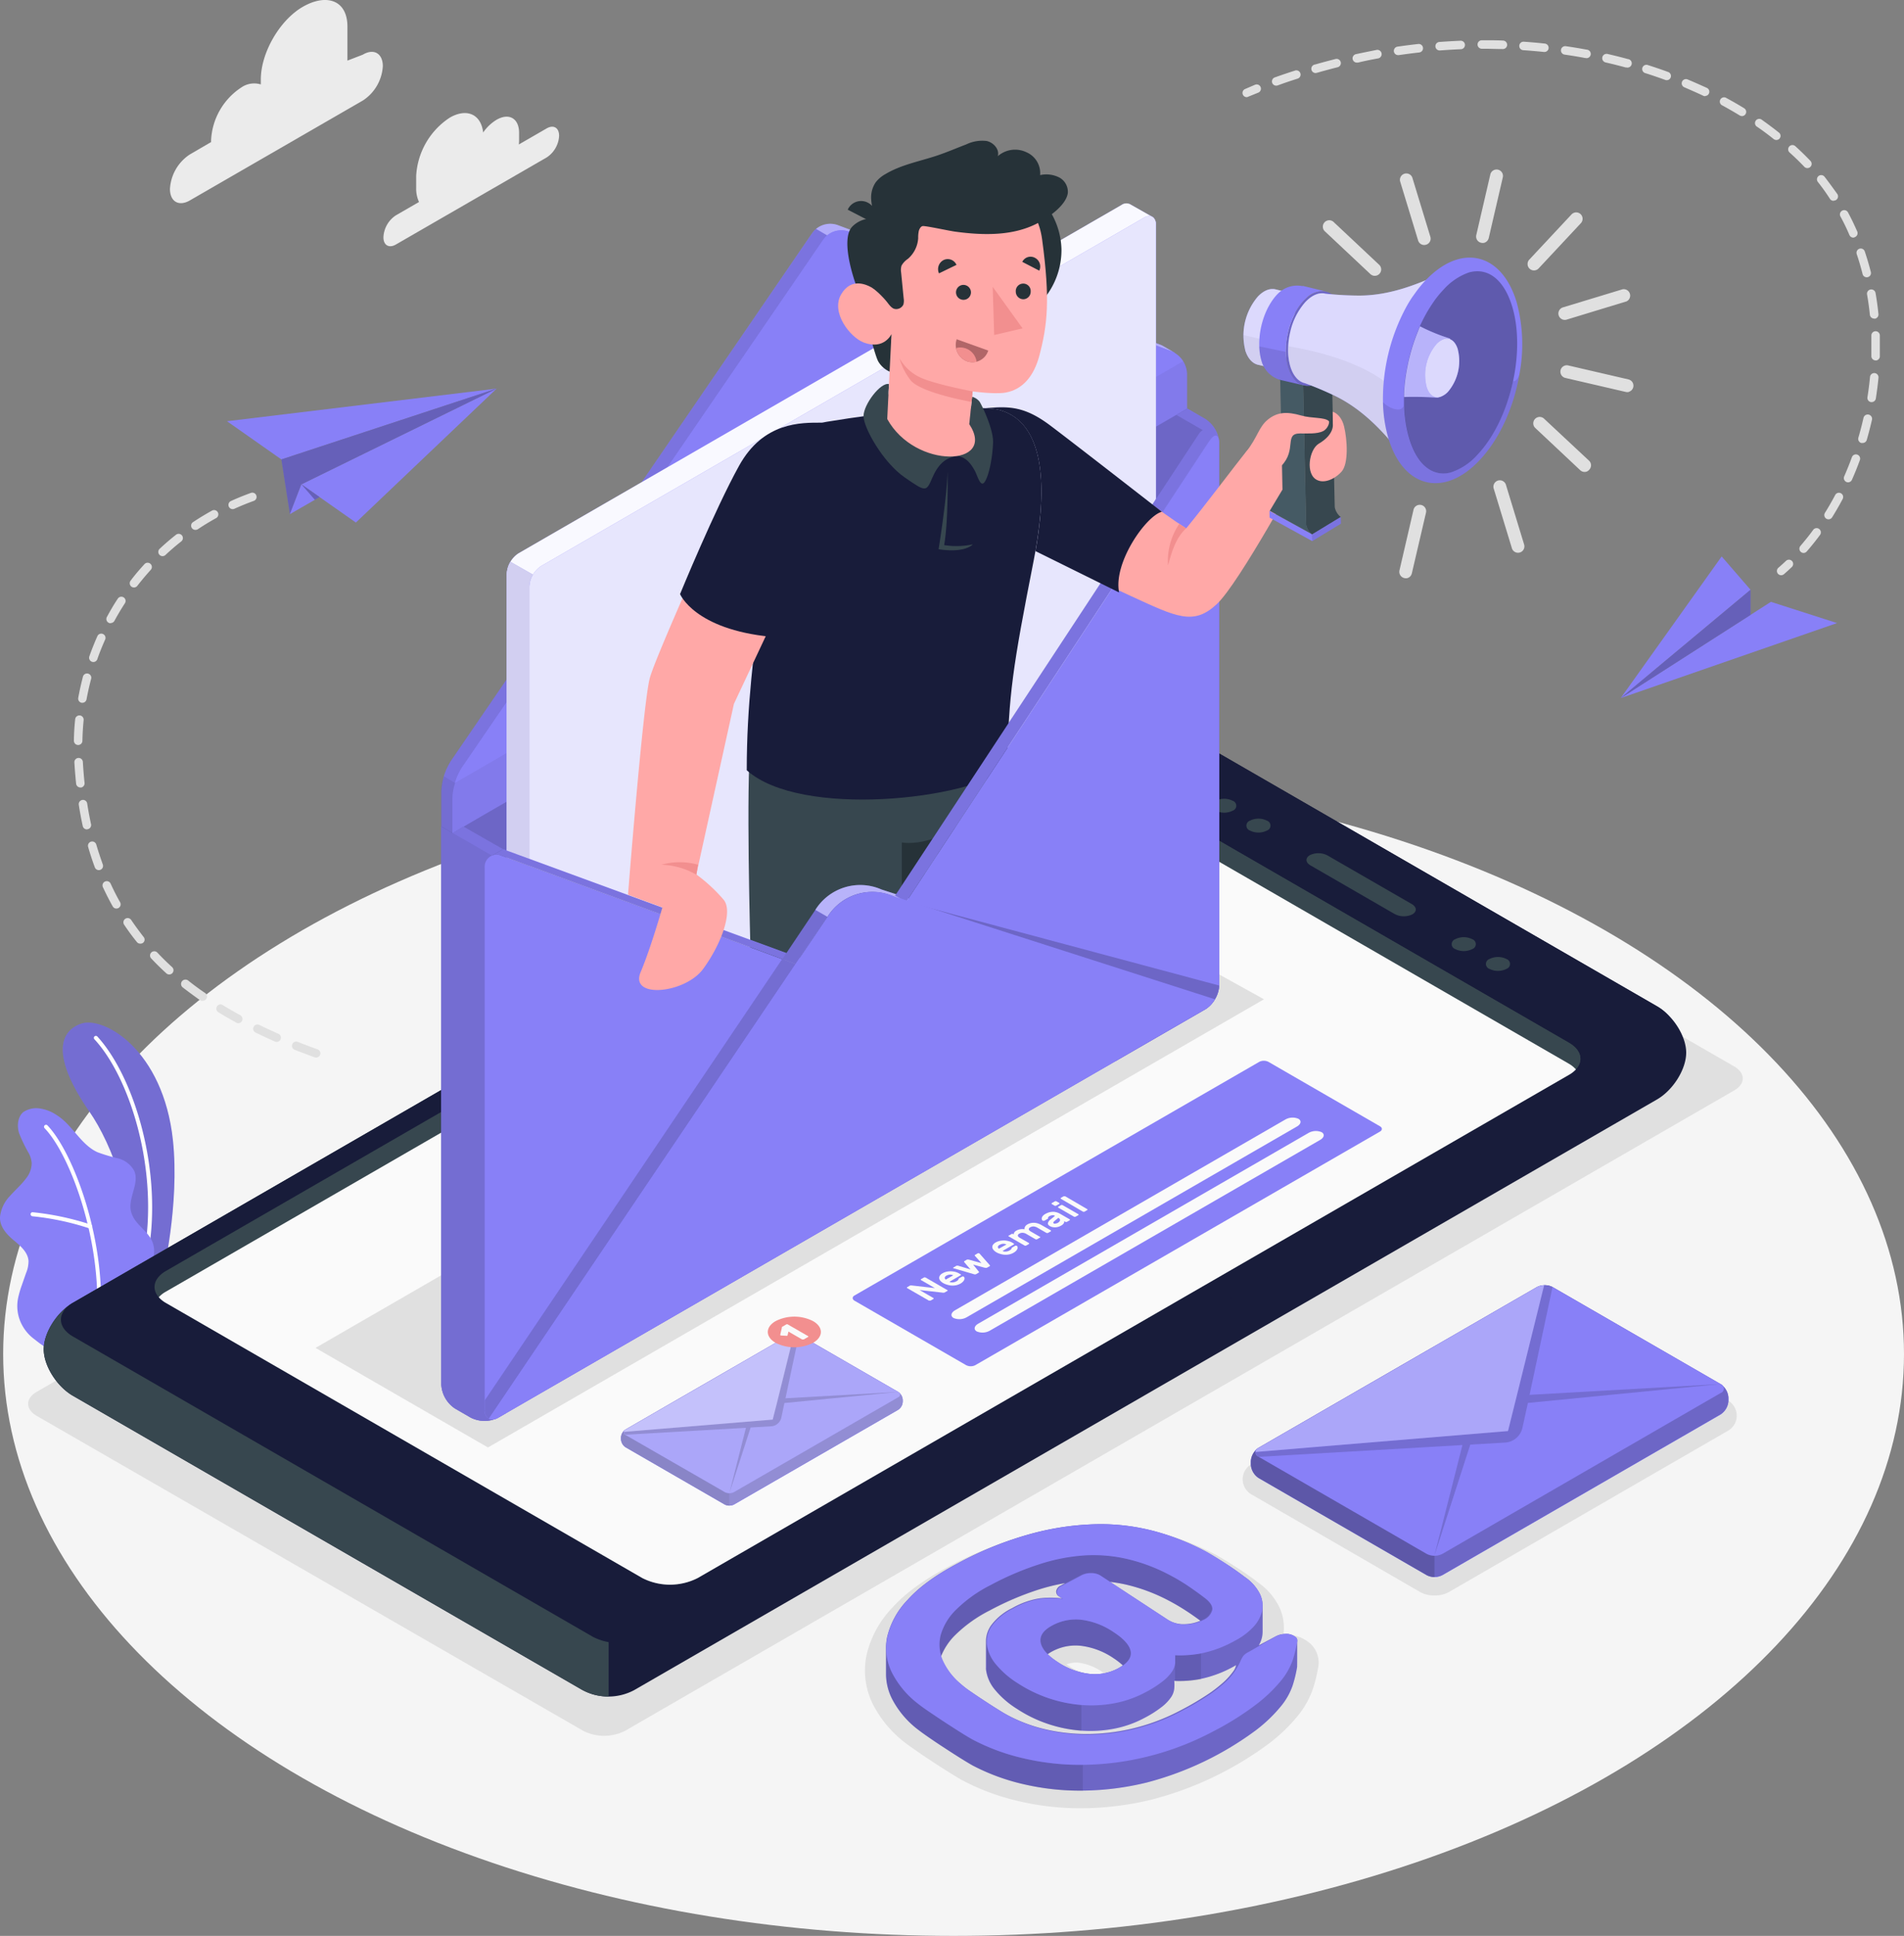 <svg xmlns="http://www.w3.org/2000/svg" width="583.805" height="593.348" viewBox="0 0 583.805 593.348">
  <rect x="0" y="0" width="583.805" height="593.348" fill="#808080" stroke="none"/>
  <g id="Email_campaign-amico_1_" data-name="Email campaign-amico(1)" transform="translate(-29.443 -29.122)">
    <g id="freepik--Floor--inject-3" transform="translate(30.415 265.798)">
      <ellipse id="freepik--floor--inject-3-2" data-name="freepik--floor--inject-3" cx="291.416" cy="178.336" rx="291.416" ry="178.336" fill="#f5f5f5"/>
    </g>
    <g id="freepik--Shadows--inject-3" transform="translate(38.066 257.914)">
      <path id="freepik--Shadow--inject-3" d="M380.972,425.82a8.708,8.708,0,0,1-4.348-1.028L325.1,394.982a5.337,5.337,0,0,1,0-9.542l85.367-49.257a9.216,9.216,0,0,1,8.708,0L470.7,365.928a5.337,5.337,0,0,1,0,9.542l-85.367,49.322a8.761,8.761,0,0,1-4.361,1.028Z" transform="translate(50.252 -165.597)" fill="#e0e0e0"/>
      <path id="freepik--shadow--inject-3-2" data-name="freepik--shadow--inject-3" d="M299.542,475a83.31,83.31,0,0,1-19.3-2.2,71.087,71.087,0,0,1-17.039-6.287l-.117-.065c-1.041-.586-2.369-1.38-4.087-2.447s-3.254-2.07-4.947-3.176-3.306-2.187-4.79-3.215-2.747-1.914-3.632-2.6a34.692,34.692,0,0,1-9.919-11.716,23.21,23.21,0,0,1-2.083-15.048,31.046,31.046,0,0,1,7.81-14.579c4.009-4.491,9.633-8.617,17.183-12.614a113.251,113.251,0,0,1,24.069-9.672,89.182,89.182,0,0,1,21.856-3.137h.651a71.242,71.242,0,0,1,18.953,2.46,82.01,82.01,0,0,1,16.753,6.691q3.059,1.705,6.6,4.022c2.4,1.562,4.4,2.968,6.118,4.3a19.928,19.928,0,0,1,6.7,7.81,14.827,14.827,0,0,1,1.159,8.292h.937a10.8,10.8,0,0,1,6.509,2.07,7.81,7.81,0,0,1,3.267,7.654,45.558,45.558,0,0,1-1.588,6.652,26.971,26.971,0,0,1-4.738,8.513,51.649,51.649,0,0,1-8.63,8.318,103.953,103.953,0,0,1-35.967,17.274,92.893,92.893,0,0,1-21.257,2.695Zm-4.569-44.115c.234.169.495.351.794.534a15.541,15.541,0,0,0,6.782,2.6c.417,0,.82.065,1.2.065a8.227,8.227,0,0,0,2.786-.456c-.208-.156-.443-.312-.7-.482a16.493,16.493,0,0,0-6.86-2.721,9.4,9.4,0,0,0-1.2-.078A8.214,8.214,0,0,0,294.973,430.885Z" transform="translate(23.405 -149.561)" fill="#e0e0e0"/>
      <path id="freepik--shadow--inject-3-3" data-name="freepik--shadow--inject-3" d="M206.284,506.592,38.713,410.056c-3.528-2.031-3.528-5.337,0-7.381l340.075-196.26a14.124,14.124,0,0,1,12.8,0l167.57,96.523c3.541,2.031,3.541,5.35,0,7.381L219.08,506.592a14.2,14.2,0,0,1-12.8,0Z" transform="translate(-36.068 -204.883)" fill="#e0e0e0"/>
    </g>
    <g id="freepik--Clouds--inject-3" transform="translate(81.56 29.122)">
      <g id="freepik--clouds--inject-3-2" data-name="freepik--clouds--inject-3">
        <path id="Path_2729" data-name="Path 2729" d="M169.8,60.451l-8.526,4.921a11.037,11.037,0,0,0,.078-1.119V61.779c0-4.4-3.085-6.183-6.9-3.983a13.46,13.46,0,0,0-4.113,3.905c-.625-5.532-4.96-7.589-10.232-4.556A22.819,22.819,0,0,0,129.8,75.017v3.7A9.71,9.71,0,0,0,130.668,83l-7.081,4.087a8.461,8.461,0,0,0-3.827,6.743c0,2.434,1.718,3.424,3.827,2.2L169.8,69.355a8.448,8.448,0,0,0,3.827-6.626C173.625,60.217,171.92,59.228,169.8,60.451Z" transform="translate(-54.309 -21.089)" fill="#ebebeb"/>
        <path id="Path_2730" data-name="Path 2730" d="M128.591,45.886l-4.7,1.809V37.281c0-8.227-6.509-10.192-13.668-6.079h0c-7.12,4.1-12.887,14.1-12.887,22.311V55a6.925,6.925,0,0,0-5.975.924h0a20.515,20.515,0,0,0-9.268,16.063v.677L75.585,76.45A13.525,13.525,0,0,0,69.48,87.033c0,3.905,2.734,5.467,6.105,3.515l53.058-30.629a13.5,13.5,0,0,0,6.105-10.583C134.7,45.456,131.963,43.881,128.591,45.886Z" transform="translate(-69.48 -29.122)" fill="#ebebeb"/>
      </g>
    </g>
    <g id="freepik--Plant--inject-3" transform="translate(29.443 342.545)">
      <g id="freepik--Plants--inject-3">
        <path id="Path_2731" data-name="Path 2731" d="M65.969,352.755l8.865-5.116s5.272-21.908,3.176-41.655c-2.955-27.714-21.205-38.14-28.143-35.758S40.924,280.64,52.406,297.2C59.174,306.961,67.492,327.307,65.969,352.755Z" transform="translate(-24.982 -269.897)" fill="#8880f7"/>
        <g id="Group_3272" data-name="Group 3272" transform="translate(19.245)" opacity="0.15">
          <path id="Path_2732" data-name="Path 2732" d="M65.969,352.755l8.865-5.116s5.272-21.908,3.176-41.655c-2.955-27.714-21.205-38.14-28.143-35.758S40.924,280.64,52.406,297.2C59.174,306.961,67.492,327.307,65.969,352.755Z" transform="translate(-44.228 -269.897)"/>
        </g>
        <path id="Path_2733" data-name="Path 2733" d="M67.431,341.047h-.078a.612.612,0,0,1-.495-.716c4.8-25.579-4.074-54.321-15.126-66.258a.612.612,0,0,1,0-.872.625.625,0,0,1,.872,0c11.247,12.21,20.359,41.447,15.464,67.351A.586.586,0,0,1,67.431,341.047Z" transform="translate(-22.773 -268.954)" fill="#fff"/>
        <path id="Path_2734" data-name="Path 2734" d="M45.958,363.962c-1.406.716-5.129-2.473-6.157-3.241a12.913,12.913,0,0,1-4.074-5.207,12.262,12.262,0,0,1-.716-7.355,30.161,30.161,0,0,1,1.119-3.84c.43-1.237.859-2.473,1.3-3.723a9.489,9.489,0,0,0,.755-3.775c-.208-2.6-2.408-4.517-4.413-6.183-2.213-1.835-4.491-4.231-4.322-7.329a10.974,10.974,0,0,1,3.059-6.365c1.588-1.809,3.437-3.384,4.868-5.3a7.654,7.654,0,0,0,1.783-4.738,7.81,7.81,0,0,0-.9-3.059,44.593,44.593,0,0,1-2.994-6.209c-.651-2.213-.4-4.907,1.3-6.378a7.173,7.173,0,0,1,5.415-1.067,12.419,12.419,0,0,1,4.881,2c4.79,2.994,7.3,8.969,12.431,11.338a51.549,51.549,0,0,0,6.248,1.874,7.81,7.81,0,0,1,5.051,3.84c1.718,3.905-2.083,8.474-.937,12.614,1.015,3.671,4.452,5.207,6.248,8.565a7.576,7.576,0,0,1,.677,4.764A22.442,22.442,0,0,1,74.205,343a69.359,69.359,0,0,1-4.738,7.277S46.166,363.858,45.958,363.962Z" transform="translate(-29.443 -263.817)" fill="#8880f7"/>
        <path id="Path_2735" data-name="Path 2735" d="M56.393,355.714h0a.612.612,0,0,1-.56-.664c2.239-24.316-7.888-51.808-15.842-60.035a.625.625,0,0,1,0-.872.612.612,0,0,1,.872,0c8.11,8.422,18.445,36.318,16.115,61.051a.6.6,0,0,1-.586.521Z" transform="translate(-26.314 -262.637)" fill="#fff"/>
        <path id="Path_2736" data-name="Path 2736" d="M54.927,319.523a.456.456,0,0,1-.182,0,82.011,82.011,0,0,0-17.534-3.736.638.638,0,0,1-.56-.677.6.6,0,0,1,.664-.56,84.734,84.734,0,0,1,17.86,3.814.625.625,0,0,1-.247,1.2Z" transform="translate(-27.269 -256.426)" fill="#fff"/>
      </g>
    </g>
    <g id="freepik--Device--inject-3" transform="translate(42.847 245.814)">
      <g id="freepik--device--inject-3-2" data-name="freepik--device--inject-3">
        <g id="freepik--Mobile--inject-3">
          <path id="Path_2737" data-name="Path 2737" d="M48.7,406.7l155.79,89.936a16.792,16.792,0,0,0,16.259.3l313.65-181.056c4.947-2.851,8.943-9.242,8.956-14.319s-4.009-11.4-8.956-14.254L379.177,197.726a19.773,19.773,0,0,0-17.886,0L48.7,378.2c-4.947,2.864-8.956,9.242-8.956,14.254S43.749,403.853,48.7,406.7Z" transform="translate(-39.74 -195.588)" fill="#181c3a"/>
          <path id="Path_2738" data-name="Path 2738" d="M204.486,476.3,48.7,386.364c-4.947-2.851-8.956-9.229-8.956-14.254s4.009-11.39,8.956-14.254L212.96,263V478.526a16.518,16.518,0,0,1-8.474-2.226Z" transform="translate(-39.74 -175.248)" fill="#37474f"/>
          <path id="Path_2739" data-name="Path 2739" d="M206.972,480.616a17.534,17.534,0,0,0,15.777,0L533.21,301.369c6.678-3.905,6.678-10.166,0-14.02L377.966,197.726a19.773,19.773,0,0,0-17.886,0L47.485,378.2c-4.921,2.851-4.921,7.5,0,10.336Z" transform="translate(-38.517 -195.588)" fill="#181c3a"/>
          <path id="Path_2740" data-name="Path 2740" d="M215.392,458.716a18.732,18.732,0,0,0,17,0L499.519,304.475c4.7-2.708,4.7-7.107,0-9.815l-146.014-84.3a18.81,18.81,0,0,0-17,0L69.352,364.588c-4.673,2.708-4.673,7.12,0,9.828Z" transform="translate(-31.863 -191.743)" fill="#37474f"/>
          <path id="Path_2741" data-name="Path 2741" d="M280.69,208.35a17.209,17.209,0,0,1,7.993,2l146.014,84.3c4.7,2.708,4.7,7.107,0,9.815l-28.924,16.675L280.69,241.271Z" transform="translate(32.96 -191.737)" fill="#37474f"/>
          <path id="Path_2742" data-name="Path 2742" d="M336.1,215.261a18.81,18.81,0,0,1,17,0l146.04,84.3a8.851,8.851,0,0,1,2.226,1.783A8.578,8.578,0,0,1,499.246,303L232.093,457.237a18.732,18.732,0,0,1-17,0l-146.04-84.3a8.7,8.7,0,0,1-2.213-1.77,8.526,8.526,0,0,1,2.109-1.666Z" transform="translate(-31.563 -190.265)" fill="#fafafa"/>
          <path id="Path_2743" data-name="Path 2743" d="M364.28,248.688,338.4,233.744c-1.549-.9-1.627-2.291-.182-3.124a6,6,0,0,1,5.428.091l25.839,14.9c1.549.9,1.627,2.291.169,3.137a6.014,6.014,0,0,1-5.376-.065Z" transform="translate(50.006 -185.2)" fill="#37474f"/>
          <path id="Path_2744" data-name="Path 2744" d="M324.122,225.526a1.6,1.6,0,0,1,0-3.033,5.819,5.819,0,0,1,5.207,0,1.6,1.6,0,0,1,0,3.033A5.819,5.819,0,0,1,324.122,225.526Z" transform="translate(45.736 -187.655)" fill="#37474f"/>
          <path id="Path_2745" data-name="Path 2745" d="M316.062,220.846a1.6,1.6,0,0,1,0-3.033,5.819,5.819,0,0,1,5.207,0,1.6,1.6,0,0,1,0,3.033A5.819,5.819,0,0,1,316.062,220.846Z" transform="translate(43.304 -189.067)" fill="#37474f"/>
          <path id="Path_2746" data-name="Path 2746" d="M380.542,258.1a1.6,1.6,0,0,1,0-3.033,5.819,5.819,0,0,1,5.207,0,1.6,1.6,0,0,1,0,3.033,5.819,5.819,0,0,1-5.207,0Z" transform="translate(62.759 -177.828)" fill="#37474f"/>
          <path id="Path_2747" data-name="Path 2747" d="M372.482,253.436a1.6,1.6,0,0,1,0-3.033,5.818,5.818,0,0,1,5.207,0,1.6,1.6,0,0,1,0,3.033,5.819,5.819,0,0,1-5.207,0Z" transform="translate(60.327 -179.234)" fill="#37474f"/>
        </g>
        <g id="freepik--mail-notification--inject-3" transform="translate(177.008 186.856)">
          <path id="Path_2748" data-name="Path 2748" d="M175.72,374.972v.534a3.124,3.124,0,0,0,1.406,2.46l30.4,17.547a3.2,3.2,0,0,0,2.838,0L260.7,366.484a3.15,3.15,0,0,0,1.406-2.46v-.56A3.124,3.124,0,0,0,260.7,361l-30.4-17.547a3.2,3.2,0,0,0-2.838,0l-50.338,29.054A3.124,3.124,0,0,0,175.72,374.972Z" transform="translate(-175.72 -337.928)" fill="#8880f7"/>
          <path id="Path_2749" data-name="Path 2749" d="M175.72,374.972v.534a3.124,3.124,0,0,0,1.406,2.46l30.4,17.547a3.2,3.2,0,0,0,2.838,0L260.7,366.484a3.15,3.15,0,0,0,1.406-2.46v-.56A3.124,3.124,0,0,0,260.7,361l-30.4-17.547a3.2,3.2,0,0,0-2.838,0l-50.338,29.054A3.124,3.124,0,0,0,175.72,374.972Z" transform="translate(-175.72 -337.928)" fill="#8880f7"/>
          <path id="Path_2750" data-name="Path 2750" d="M252.993,361l-30.4-17.547a3.2,3.2,0,0,0-2.838,0l-18.51,10.7v41.655h0a2.968,2.968,0,0,0,1.419-.338l50.325-28.989a3.15,3.15,0,0,0,1.406-2.46v-.56a3.124,3.124,0,0,0-1.406-2.46Z" transform="translate(-168.017 -337.928)" fill="#fff" opacity="0.3"/>
          <path id="Path_2751" data-name="Path 2751" d="M252.993,361l-30.4-17.547a3.2,3.2,0,0,0-2.838,0l-18.51,10.7v41.655h0a2.968,2.968,0,0,0,1.419-.338l50.325-28.989a3.15,3.15,0,0,0,1.406-2.46v-.56a3.124,3.124,0,0,0-1.406-2.46Z" transform="translate(-168.017 -337.928)" opacity="0.15"/>
          <path id="Path_2752" data-name="Path 2752" d="M208.94,351.6l-31.814,18.354a3.124,3.124,0,0,0-1.406,2.46v.534a3.124,3.124,0,0,0,1.406,2.46l30.4,17.547a2.929,2.929,0,0,0,1.419.339h0Z" transform="translate(-175.72 -335.371)" fill="#fff" opacity="0.3"/>
          <path id="Path_2753" data-name="Path 2753" d="M208.94,351.6l-31.814,18.354a3.124,3.124,0,0,0-1.406,2.46v.534a3.124,3.124,0,0,0,1.406,2.46l30.4,17.547a2.929,2.929,0,0,0,1.419.339h0Z" transform="translate(-175.72 -335.371)" opacity="0.2"/>
          <path id="Path_2754" data-name="Path 2754" d="M202.46,388.875l-25.527-14.683a.872.872,0,0,1,0-1.64L227.258,343.5a3.2,3.2,0,0,1,2.838,0l30.408,17.5a.872.872,0,0,1,0,1.64l-8.357,4.816-2.916,1.692-39.052,22.546a3.111,3.111,0,0,1-2.838,0l-2.473-1.432Z" transform="translate(-175.527 -337.916)" fill="#8880f7"/>
          <path id="Path_2755" data-name="Path 2755" d="M202.46,388.875l-25.527-14.683a.872.872,0,0,1,0-1.64L227.258,343.5a3.2,3.2,0,0,1,2.838,0l30.408,17.5a.872.872,0,0,1,0,1.64l-8.357,4.816-2.916,1.692-39.052,22.546a3.111,3.111,0,0,1-2.838,0l-2.473-1.432Z" transform="translate(-175.527 -337.916)" fill="#fff" opacity="0.3"/>
          <path id="Path_2756" data-name="Path 2756" d="M225.627,364.407l34.873-3.4-34.548,1.953,4.152-19.526a3.15,3.15,0,0,0-1.549-.325l-6.509,26.36-45.677,3.775a.976.976,0,0,0,.573.885L213.834,372l-5.077,20.02,6.509-20.112h0l6.3-.364a3.346,3.346,0,0,0,2.07-.872h0a3.45,3.45,0,0,0,1.054-1.822Z" transform="translate(-175.524 -337.934)" opacity="0.15"/>
          <path id="Path_2757" data-name="Path 2757" d="M187.255,372.367l34.782-2.877,1.3-4.973.69-2.773,4.6-18.615a3.007,3.007,0,0,0-1.3.325L202.16,357.983,176.933,372.51a1.041,1.041,0,0,0-.573.755l6.977-.573Z" transform="translate(-175.527 -337.927)" fill="#fff" opacity="0.3"/>
          <path id="Path_2758" data-name="Path 2758" d="M212.682,340.509a12.718,12.718,0,0,1,11.507,0c3.176,1.835,3.176,4.8,0,6.639a12.718,12.718,0,0,1-11.507,0C209.506,345.312,209.506,342.344,212.682,340.509Z" transform="translate(-165.286 -339.133)" fill="#f28f8f"/>
          <path id="Path_2759" data-name="Path 2759" d="M213.53,344.38a.546.546,0,0,1-.234-.078.182.182,0,0,1-.065-.169l.482-2.083v-.2a.326.326,0,0,1,.169-.182l1.172-.677a.5.5,0,0,1,.247-.065.508.508,0,0,1,.26.065l6.17,3.554a.156.156,0,0,1,0,.3l-1.3.729a.548.548,0,0,1-.26,0,.52.52,0,0,1-.26,0l-4.165-2.408-.273,1.146c0,.065-.065.1-.143.143a.469.469,0,0,1-.273,0Z" transform="translate(-164.403 -338.591)" fill="#fafafa"/>
        </g>
        <g id="freepik--Notification--inject-3" transform="translate(248.043 108.429)">
          <path id="Path_2760" data-name="Path 2760" d="M265.059,372.173l-34.183-19.734c-.781-.456-.781-1.185,0-1.627l124.08-71.595a3.137,3.137,0,0,1,2.812,0l34.2,19.747c.781.443.781,1.172,0,1.627l-124.08,71.595a3.085,3.085,0,0,1-2.825-.013Z" transform="translate(-230.29 -278.884)" fill="#8880f7"/>
          <path id="Path_2761" data-name="Path 2761" d="M254.694,334.488a.678.678,0,0,1-.351.091h-.273l-7.107-.807,4.2,2.434a.169.169,0,0,1,0,.312l-.833.482a.455.455,0,0,1-.273,0,.469.469,0,0,1-.273,0l-6.6-3.8c-.078,0-.117-.1-.117-.169a.2.2,0,0,1,.117-.156l.716-.417a.7.7,0,0,1,.351-.091h.286l7.107.807-4.218-2.434a.169.169,0,0,1,0-.312l.833-.482a.6.6,0,0,1,.273-.065.534.534,0,0,1,.273.065l6.6,3.814a.156.156,0,0,1,0,.312Z" transform="translate(-226.434 -263.498)" fill="#fafafa"/>
          <path id="Path_2762" data-name="Path 2762" d="M251.946,332.1a3.448,3.448,0,0,1-.9-.716,1.484,1.484,0,0,1-.377-.794,1.3,1.3,0,0,1,.208-.807,2.161,2.161,0,0,1,.82-.716,4.454,4.454,0,0,1,1.237-.482,6.077,6.077,0,0,1,1.367-.13,6.506,6.506,0,0,1,1.3.182,4.709,4.709,0,0,1,1.172.482l.456.26a.169.169,0,0,1,0,.312l-3.411,1.979a1.641,1.641,0,0,0,.521.182,2.6,2.6,0,0,0,.56,0,4.277,4.277,0,0,0,.56-.117,2.472,2.472,0,0,0,.495-.221,1.979,1.979,0,0,0,.469-.339.65.65,0,0,0,.169-.3.416.416,0,0,1,.078-.169.571.571,0,0,1,.156-.13l.82-.469a.6.6,0,0,1,.273-.065.429.429,0,0,1,.273.065.482.482,0,0,1,.208.3.847.847,0,0,1,0,.508,1.627,1.627,0,0,1-.364.638,3.2,3.2,0,0,1-.846.677,5.088,5.088,0,0,1-1.237.482,5.938,5.938,0,0,1-1.367.13,6.117,6.117,0,0,1-1.3-.221A6,6,0,0,1,251.946,332.1Zm.976-2.33a1.484,1.484,0,0,0-.417.338.651.651,0,0,0-.13.339.508.508,0,0,0,.091.3.677.677,0,0,0,.221.247l2.3-1.3a2.724,2.724,0,0,0-.391-.143,1.966,1.966,0,0,0-.495-.078,2.84,2.84,0,0,0-.56.065,3.039,3.039,0,0,0-.625.234Z" transform="translate(-224.142 -263.93)" fill="#fafafa"/>
          <path id="Path_2763" data-name="Path 2763" d="M262.626,327.236l-1.992-2.226a.313.313,0,0,1-.078-.143.182.182,0,0,1,.117-.156l.768-.456a.625.625,0,0,1,.286-.065.6.6,0,0,1,.273.065h0l3.176,3.606a.442.442,0,0,1,.078.156.209.209,0,0,1-.117.169l-.781.443a.469.469,0,0,1-.286.065H263.8l-3.71-1,1.731,2.148a.443.443,0,0,1,.078.156.182.182,0,0,1-.117.156l-.768.456a.481.481,0,0,1-.286.065.923.923,0,0,1-.273,0L254.2,328.85h-.078a.156.156,0,1,1,0-.312l.768-.456a.482.482,0,0,1,.286-.065h.247l3.84,1.146-1.94-2.252a.182.182,0,0,1,0-.143.156.156,0,0,1,.1-.156l.781-.456a.572.572,0,0,1,.273,0,.781.781,0,0,1,.26,0Z" transform="translate(-223.145 -265.215)" fill="#fafafa"/>
          <path id="Path_2764" data-name="Path 2764" d="M264.468,324.848a3.475,3.475,0,0,1-.9-.729,1.445,1.445,0,0,1-.378-.794,1.119,1.119,0,0,1,.2-.794,2.407,2.407,0,0,1,.82-.729,4.7,4.7,0,0,1,1.3-.482,6.819,6.819,0,0,1,1.3-.13,5.856,5.856,0,0,1,1.3.2,4.245,4.245,0,0,1,1.172.469l.456.26q.117.078.117.156c0,.065,0,.117-.117.169l-3.411,1.966a1.394,1.394,0,0,0,.508.182,2.694,2.694,0,0,0,.56,0,2.241,2.241,0,0,0,.573-.117,1.9,1.9,0,0,0,.495-.221,1.666,1.666,0,0,0,.469-.339.742.742,0,0,0,.169-.286.5.5,0,0,1,.065-.182.378.378,0,0,1,.169-.117l.82-.482a.612.612,0,0,1,.547,0,.625.625,0,0,1,.208.313.846.846,0,0,1,0,.508,2.189,2.189,0,0,1-.365.638,3.281,3.281,0,0,1-.859.664,4.451,4.451,0,0,1-1.237.482,5.208,5.208,0,0,1-1.3.13,5.544,5.544,0,0,1-1.38-.221A5.284,5.284,0,0,1,264.468,324.848Zm.976-2.33a1.146,1.146,0,0,0-.417.338.534.534,0,0,0-.13.338.5.5,0,0,0,.078.3,1.3,1.3,0,0,0,.221.234l2.317-1.3a2.409,2.409,0,0,0-.4-.143,1.872,1.872,0,0,0-.482-.065,1.692,1.692,0,0,0-.56.065,1.822,1.822,0,0,0-.625.273Z" transform="translate(-220.366 -266.12)" fill="#fafafa"/>
          <path id="Path_2765" data-name="Path 2765" d="M268.63,320.6a.872.872,0,0,1,.143-.612,1.522,1.522,0,0,1,.56-.508,3.658,3.658,0,0,1,1.3-.469,4.568,4.568,0,0,1,1.3,0,1,1,0,0,1,0-.39,1.158,1.158,0,0,1,.143-.4,1.474,1.474,0,0,1,.286-.364,2.5,2.5,0,0,1,.4-.3,3.724,3.724,0,0,1,1.158-.443,4.27,4.27,0,0,1,1.146-.065,4.542,4.542,0,0,1,1.106.247,6.416,6.416,0,0,1,1,.469l2.76,1.588a.182.182,0,0,1,0,.325l-.781.443a.6.6,0,0,1-.273.065.625.625,0,0,1-.286-.065l-2.695-1.562a2.747,2.747,0,0,0-1.237-.4,2.018,2.018,0,0,0-1.015.273.716.716,0,0,0-.43.56c0,.208.182.456.612.716l2.747,1.588a.156.156,0,1,1,0,.312l-.781.456a.534.534,0,0,1-.273.065.6.6,0,0,1-.273-.065l-2.695-1.562a2.5,2.5,0,0,0-1.237-.4,1.757,1.757,0,0,0-1.015.273.716.716,0,0,0-.443.573c0,.221.208.469.677.729l2.695,1.549a.221.221,0,0,1,.1.169.2.2,0,0,1-.1.156l-.781.443a.612.612,0,0,1-.547,0l-4.764-2.747a.156.156,0,1,1,0-.312l.781-.456a.534.534,0,0,1,.273-.065.6.6,0,0,1,.273.065Z" transform="translate(-219.217 -267.375)" fill="#fafafa"/>
          <path id="Path_2766" data-name="Path 2766" d="M275.133,317.184a1.119,1.119,0,0,1-.273-.378.833.833,0,0,1,0-.508,1.3,1.3,0,0,1,.3-.586,2.668,2.668,0,0,1,.781-.612,5.647,5.647,0,0,1,1.08-.469,5.427,5.427,0,0,1,1.119-.182,3.749,3.749,0,0,1,1.133.13,4.347,4.347,0,0,1,1.093.43l3.007,1.731a.221.221,0,0,1,.1.169.182.182,0,0,1-.1.156l-.781.443a.468.468,0,0,1-.273.065.429.429,0,0,1-.273-.065l-.338-.2a.872.872,0,0,1-.117.651,2.083,2.083,0,0,1-.82.716,3.9,3.9,0,0,1-.9.39,3.787,3.787,0,0,1-.911.143,4.729,4.729,0,0,1-.872-.078,2.865,2.865,0,0,1-.768-.3c-.469-.273-.664-.586-.6-.924a1.978,1.978,0,0,1,.794-1.093l1.38-1.119a1.3,1.3,0,0,0-.872-.182,2.317,2.317,0,0,0-.859.286,1.054,1.054,0,0,0-.325.273.729.729,0,0,0-.078.273.654.654,0,0,1,0,.169.4.4,0,0,1-.143.1l-.95.56a.442.442,0,0,1-.234,0,.26.26,0,0,1-.3,0Zm4.582.677a2.016,2.016,0,0,0,.521-.417.768.768,0,0,0,.2-.417.586.586,0,0,0-.091-.364.911.911,0,0,0-.325-.3l-.1-.065-1.146.95a1.015,1.015,0,0,0-.391.469.3.3,0,0,0,.182.325.794.794,0,0,0,.534,0,2.134,2.134,0,0,0,.625-.182Z" transform="translate(-216.855 -268.154)" fill="#fafafa"/>
          <path id="Path_2767" data-name="Path 2767" d="M278.119,312.015a.612.612,0,0,1,.547,0l.794.456a.2.2,0,0,1,.117.156c0,.065,0,.117-.117.169l-.872.508a.6.6,0,0,1-.273.065.625.625,0,0,1-.286-.065l-.794-.469a.169.169,0,0,1,0-.312Zm7.2,3.905c.078,0,.117.1.117.169s0,.1-.117.156l-.781.443a.56.56,0,0,1-.273.065.469.469,0,0,1-.273-.065l-4.764-2.747a.182.182,0,0,1-.1-.156.156.156,0,0,1,.1-.156l.781-.456a.6.6,0,0,1,.273-.065.534.534,0,0,1,.273.065Z" transform="translate(-216.157 -268.908)" fill="#fafafa"/>
          <path id="Path_2768" data-name="Path 2768" d="M287.406,314.72a.169.169,0,0,1,0,.312l-.768.456a.6.6,0,0,1-.273.065.625.625,0,0,1-.286-.065l-6.7-3.905a.221.221,0,0,1-.1-.169.2.2,0,0,1,.1-.156l.781-.443a.469.469,0,0,1,.273,0,.5.5,0,0,1,.286,0Z" transform="translate(-215.512 -269.257)" fill="#fafafa"/>
          <path id="Path_2769" data-name="Path 2769" d="M254.64,351.33l101.248-58.447a4.517,4.517,0,0,1,4.061-.247c1,.573.807,1.627-.43,2.343l-101.248,58.46a4.556,4.556,0,0,1-4.074.247C253.2,353.1,253.4,352.059,254.64,351.33Z" transform="translate(-223.269 -274.846)" fill="#fafafa"/>
          <path id="Path_2770" data-name="Path 2770" d="M260.1,354.491l101.248-58.447a4.53,4.53,0,0,1,4.061-.26c1.015.586.807,1.627-.43,2.356L263.731,356.587a4.556,4.556,0,0,1-4.074.26C258.667,356.262,258.862,355.207,260.1,354.491Z" transform="translate(-221.62 -273.895)" fill="#fafafa"/>
        </g>
      </g>
    </g>
    <g id="freepik--Character--inject-3" transform="translate(126.183 72.253)">
      <g id="freepik--character-envelope--inject-3" transform="translate(0 0)">
        <path id="freepik--shadow--inject-3-4" data-name="freepik--shadow--inject-3" d="M156.636,408.714,103.76,378.189,340.621,241.43l53.956,29.914Z" transform="translate(-103.76 -8.195)" fill="#e0e0e0"/>
        <g id="freepik--Back--inject-3" transform="translate(38.57 25.446)">
          <path id="Path_2771" data-name="Path 2771" d="M133.39,253.878,358.666,123.81l9.008,5.207a9.424,9.424,0,0,1,4.244,7.342V302.536a9.4,9.4,0,0,1-4.244,7.342L150.885,435.051a9.425,9.425,0,0,1-8.474,0l-4.777-2.76a9.425,9.425,0,0,1-4.244-7.342Z" transform="translate(-133.39 -69.13)" fill="#8880f7"/>
          <path id="Path_2772" data-name="Path 2772" d="M133.39,253.878,358.666,123.81l9.008,5.207a9.424,9.424,0,0,1,4.244,7.342V302.536a9.4,9.4,0,0,1-4.244,7.342L150.885,435.051a9.425,9.425,0,0,1-8.474,0l-4.777-2.76a9.425,9.425,0,0,1-4.244-7.342Z" transform="translate(-133.39 -69.13)" opacity="0.2"/>
          <path id="Path_2773" data-name="Path 2773" d="M357.416,121.874l.924-.495-3.5-2.044h0a6.754,6.754,0,0,0-.924-.456L254.775,82.158a6.847,6.847,0,0,0-7.615,2.421L136.254,246.54a19.213,19.213,0,0,0-2.864,9.242v10.765l3.437,1.992,221.839-132.06V125.727A7.237,7.237,0,0,0,357.416,121.874Z" transform="translate(-133.39 -81.799)" fill="#8880f7"/>
          <path id="Path_2774" data-name="Path 2774" d="M251.558,84.987a6.026,6.026,0,0,0-1.146,1.224L139.506,248.157a16.922,16.922,0,0,0-2.057,4.634L134,250.8a20.163,20.163,0,0,1,.9-2.447.547.547,0,0,1,0-.078c.156-.338.312-.651.482-.976a.874.874,0,0,1,.078-.156,9.67,9.67,0,0,1,.586-.976L246.976,84.284a5.64,5.64,0,0,1,.547-.677c.2-.182.391-.378.6-.547Z" transform="translate(-133.206 -81.425)" opacity="0.1"/>
          <path id="Path_2775" data-name="Path 2775" d="M331.665,121.358a5.31,5.31,0,0,0-.95-.456L231.563,84.155a6.808,6.808,0,0,0-6.509,1.211l-3.384-2a6.873,6.873,0,0,1,6.509-1.211l99.1,36.748a5.534,5.534,0,0,1,.924.456Z" transform="translate(-106.754 -81.804)" fill="#fff" opacity="0.35"/>
          <path id="Path_2776" data-name="Path 2776" d="M135.14,209.336a8.8,8.8,0,0,1,.586-.976,8.8,8.8,0,0,0-.586.976Z" transform="translate(-132.862 -43.62)" fill="#8880f7"/>
          <path id="Path_2777" data-name="Path 2777" d="M221.22,83.557a5.82,5.82,0,0,1,.586-.547A5.82,5.82,0,0,0,221.22,83.557Z" transform="translate(-106.89 -81.44)" fill="#8880f7"/>
          <path id="Path_2778" data-name="Path 2778" d="M134,212.49a21.254,21.254,0,0,1,.911-2.46,21.255,21.255,0,0,0-.911,2.46Z" transform="translate(-133.206 -43.116)" fill="#8880f7"/>
          <path id="Path_2779" data-name="Path 2779" d="M134.71,210.226c.143-.338.312-.664.469-.976C135.087,209.536,134.853,209.862,134.71,210.226Z" transform="translate(-132.992 -43.351)" fill="#8880f7"/>
          <path id="Path_2780" data-name="Path 2780" d="M134.69,210.019v0Z" transform="translate(-132.998 -43.144)" opacity="0.2"/>
          <path id="Path_2781" data-name="Path 2781" d="M133.99,211.92Z" transform="translate(-133.209 -42.546)" opacity="0.2"/>
          <path id="Path_2782" data-name="Path 2782" d="M221.67,83.01Z" transform="translate(-106.754 -81.44)" opacity="0.2"/>
          <path id="Path_2783" data-name="Path 2783" d="M135.07,209.266a.979.979,0,0,1,.091-.156.979.979,0,0,0-.091.156Z" transform="translate(-132.883 -43.393)" opacity="0.2"/>
          <path id="Path_2784" data-name="Path 2784" d="M220.79,84.094a4.452,4.452,0,0,1,.56-.664A4.452,4.452,0,0,0,220.79,84.094Z" transform="translate(-107.02 -81.314)" opacity="0.2"/>
          <path id="Path_2785" data-name="Path 2785" d="M249.809,86.121,138.9,248.068a19.3,19.3,0,0,0-2.9,9.255v10.752L361.276,138.008V127.255a7.81,7.81,0,0,0-4.751-6.821L257.425,83.7A6.808,6.808,0,0,0,249.809,86.121Z" transform="translate(-132.603 -81.336)" fill="#8880f7"/>
          <path id="Path_2786" data-name="Path 2786" d="M361.315,117.958a7.277,7.277,0,0,0-1.211-3.788L136.846,243.4h0a16.741,16.741,0,0,0-.846,4.621v10.752L361.276,128.71Z" transform="translate(-132.603 -72.039)" opacity="0.05"/>
        </g>
        <g id="freepik--Paper--inject-3" transform="translate(58.604 19.206)">
          <path id="Path_2787" data-name="Path 2787" d="M347.839,83.505a2.6,2.6,0,0,0-1.054-2.356L339.9,77.244a2.6,2.6,0,0,0-2.6.26L152.451,184.246a8.1,8.1,0,0,0-3.658,6.339V411.878a2.6,2.6,0,0,0,1.067,2.369l6.86,3.905a2.6,2.6,0,0,0,2.6-.247L344.168,311.229a8.11,8.11,0,0,0,3.671-6.431Z" transform="translate(-148.78 -77.011)" fill="#8880f7"/>
          <path id="Path_2788" data-name="Path 2788" d="M347.839,83.505a2.6,2.6,0,0,0-1.054-2.356L339.9,77.244a2.6,2.6,0,0,0-2.6.26L152.451,184.246a8.1,8.1,0,0,0-3.658,6.339V411.878a2.6,2.6,0,0,0,1.067,2.369l6.86,3.905a2.6,2.6,0,0,0,2.6-.247L344.168,311.229a8.11,8.11,0,0,0,3.671-6.431Z" transform="translate(-148.78 -77.011)" fill="#fff" opacity="0.95"/>
          <path id="Path_2789" data-name="Path 2789" d="M157.788,416.925,342.632,310.249a8.11,8.11,0,0,0,3.593-6.352V82.6c0-2.33-1.64-3.267-3.658-2.109L157.788,187.236a8.11,8.11,0,0,0-3.658,6.339V414.868C154.13,417.146,155.77,418.083,157.788,416.925Z" transform="translate(-147.166 -76.109)" fill="#8880f7"/>
          <path id="Path_2790" data-name="Path 2790" d="M157.788,416.925,342.632,310.249a8.11,8.11,0,0,0,3.593-6.352V82.6c0-2.33-1.64-3.267-3.658-2.109L157.788,187.236a8.11,8.11,0,0,0-3.658,6.339V414.868C154.13,417.146,155.77,418.083,157.788,416.925Z" transform="translate(-147.166 -76.109)" fill="#fff" opacity="0.8"/>
          <path id="Path_2791" data-name="Path 2791" d="M155.724,390.24a2.747,2.747,0,0,0,.859,2.239c-1.237-.7-6.027-3.489-6.639-3.827a2.525,2.525,0,0,1-1.08-2.356V165a7.316,7.316,0,0,1,1.08-3.593l6.86,3.905a7.446,7.446,0,0,0-1.08,3.619Z" transform="translate(-148.76 -51.546)" fill="#8880f7"/>
          <path id="Path_2792" data-name="Path 2792" d="M155.724,390.24a2.747,2.747,0,0,0,.859,2.239c-1.237-.7-6.027-3.489-6.639-3.827a2.525,2.525,0,0,1-1.08-2.356V165a7.316,7.316,0,0,1,1.08-3.593l6.86,3.905a7.446,7.446,0,0,0-1.08,3.619Z" transform="translate(-148.76 -51.546)" fill="#fff" opacity="0.7"/>
          <path id="Path_2793" data-name="Path 2793" d="M155.724,390.24a2.747,2.747,0,0,0,.859,2.239c-1.237-.7-6.027-3.489-6.639-3.827a2.525,2.525,0,0,1-1.08-2.356V165a7.316,7.316,0,0,1,1.08-3.593l6.86,3.905a7.446,7.446,0,0,0-1.08,3.619Z" transform="translate(-148.76 -51.546)" opacity="0.05"/>
        </g>
        <g id="freepik--character--inject-3-2" data-name="freepik--character--inject-3" transform="translate(132.229)">
          <path id="Path_2794" data-name="Path 2794" d="M205.989,209.607c-.807,20.593.573,64.709.573,64.709s21.83,6.587,36.656,4.139,46.563-24.941,46.563-24.941L284.5,205.78Z" transform="translate(-205.221 -18.952)" fill="#37474f"/>
          <path id="Path_2795" data-name="Path 2795" d="M245.749,270.233l3.541-33.65c13.915-8.292,18.432-19.773,18.432-19.773C255.069,233.381,241.87,230.7,241.87,230.7V271.99C243.133,271.469,244.434,270.87,245.749,270.233Z" transform="translate(-194.318 -15.624)" fill="#263238"/>
          <path id="Path_2796" data-name="Path 2796" d="M293.323,171.908c3.541-17.925,5.142-41.733-10.414-46.107-4.061-1.133-14.4-.338-14.4-.338l-16.805.833c-9.359,1.185-22.481,3.046-25.917,3.905-9.034,2.226-11.715,16.922-15.764,49.648-2.525,20.463-4.686,36.448-4.686,56.365,16.506,14.8,68.119,8.969,79.861-.664C285.6,212.964,286.906,204.594,293.323,171.908Z" transform="translate(-205.34 -43.267)" fill="#181c3a"/>
          <path id="Path_2797" data-name="Path 2797" d="M240.517,121.9c-.156,3.267,3.606,8.787,9.372,12.666s10.726,5.454,11.351,7.068c-2.734.508-5.207,1.861-7.238,6.509-1.94,4.478-1.927,4.621-8.578,0s-12.6-15.243-12.575-18.784,5.207-10.414,7.81-9.8Z" transform="translate(-197.04 -44.978)" fill="#37474f"/>
          <path id="Path_2798" data-name="Path 2798" d="M254.66,140.725c1.953-2.135,3.8-7.485,4.035-9.789l.846-8.4a4.478,4.478,0,0,1,2.3,1.5c.716,1.093,4.257,8.409,4.139,12.484s-1.067,9.607-2.447,11.937-2.3-1.77-3.215-3.371C259.151,143.029,257.55,140.777,254.66,140.725Z" transform="translate(-190.459 -44.067)" fill="#37474f"/>
          <path id="Path_2799" data-name="Path 2799" d="M253.28,140.11s.325,14.749-1.041,22.6a23.874,23.874,0,0,0,8.787-.234s-2.252,2.773-10.5,1.5C250.52,163.971,253.058,148.571,253.28,140.11Z" transform="translate(-191.708 -38.766)" fill="#37474f"/>
          <path id="Path_2800" data-name="Path 2800" d="M294.686,93.035a23.431,23.431,0,0,0-46.719-1.77L237.332,83.7a8.305,8.305,0,0,0-6.847,2.512c-2.916,3.072-1.119,12.51,2.695,21.726,0,0,3.84,16.805,5.324,19.526a7.641,7.641,0,0,0,4.465,3.489l-.364-10.232,42.527-3.059-4.2-2.994A23.431,23.431,0,0,0,294.686,93.035Z" transform="translate(-198.189 -59.823)" fill="#263238"/>
          <path id="Path_2801" data-name="Path 2801" d="M242.662,108c-1.3.82-2.6-2.018-5.012-3.476-2.083-1.3-6.756-3.424-9.828,1.744-3.319,5.558,2.708,13.238,6.925,14.827,6.248,2.343,8.474-2.6,8.474-2.6l-1.3,26.034c8.552,15.543,33.741,14.605,25.162,1.588l1.028-10.036s6.73.911,10,.364c5.428-.924,8.8-5.207,10.414-11.195,2.512-9.516,3.411-17.183.885-35.771-2.773-20.385-26.529-20.242-39.234-11.989S242.662,108,242.662,108Z" transform="translate(-198.846 -59.234)" fill="#ffa8a7"/>
          <path id="Path_2802" data-name="Path 2802" d="M293.855,73.456a8.773,8.773,0,0,0-5.741-.664,6.951,6.951,0,0,0-4.165-6.99,8.045,8.045,0,0,0-8.8,1.185c.573-2.07-1.3-4.179-3.411-4.647a11.221,11.221,0,0,0-6.261,1.041c-2.981,1.132-5.923,2.408-8.956,3.424-5.35,1.783-11.039,2.8-15.868,5.7a9.581,9.581,0,0,0-3.02,2.6,8.318,8.318,0,0,0-1.3,5.3,10.6,10.6,0,0,0,.26,1.822,4.79,4.79,0,0,0-1.3-.989,4.5,4.5,0,0,0-6.17,2.148l8.045,4.166c-.2,1.627-.4,3.254-.56,4.881-.443,4.283-1.3,9.294-.3,13.564a3.125,3.125,0,0,0,.521,1.432,25.436,25.436,0,0,1,4.191,4.074c.625.755,1.38,1.979,2.382,2.278a2.421,2.421,0,0,0,2.786-1.3,4.439,4.439,0,0,0,.091-1.9l-.781-7.94a4.543,4.543,0,0,1,.13-2.1,6,6,0,0,1,1.94-2.07,9.112,9.112,0,0,0,3.163-6.352,9.463,9.463,0,0,1,.208-2.278c.169-.56.612-1.432,1.3-1.432,1.237,0,7.98,1.458,9.672,1.692,8.826,1.211,18.3,1.445,26.034-2.89,3.033-1.679,8.136-5.207,8.669-8.93a5,5,0,0,0-2.76-4.829Z" transform="translate(-198.165 -62.256)" fill="#263238"/>
          <path id="Path_2803" data-name="Path 2803" d="M263.752,123.645s-12.2-2.278-16.48-4.478a13.929,13.929,0,0,1-5.962-5.728,19.018,19.018,0,0,0,3.437,6.808c3.163,3.905,18.68,6.626,18.68,6.626Z" transform="translate(-194.487 -46.813)" fill="#f28f8f"/>
          <path id="Path_2804" data-name="Path 2804" d="M259.212,98.543A2.291,2.291,0,1,1,256.9,96.2a2.317,2.317,0,0,1,2.317,2.343Z" transform="translate(-190.468 -52.014)" fill="#263238"/>
          <path id="Path_2805" data-name="Path 2805" d="M256.048,91.9l-5.363,2.6a3.137,3.137,0,0,1,1.432-4.087,2.916,2.916,0,0,1,3.931,1.484Z" transform="translate(-191.743 -53.845)" fill="#263238"/>
          <path id="Path_2806" data-name="Path 2806" d="M254.857,109l9.672,3.463a5.064,5.064,0,0,1-6.509,3.293A5.376,5.376,0,0,1,254.857,109Z" transform="translate(-190.487 -48.152)" fill="#b16668"/>
          <path id="Path_2807" data-name="Path 2807" d="M260.934,115.288a5.051,5.051,0,0,0-5.65-4.309,4.842,4.842,0,0,0-.625.143,5.285,5.285,0,0,0,3.345,4.048,4.908,4.908,0,0,0,2.929.117Z" transform="translate(-190.459 -47.568)" fill="#f28f8f"/>
          <path id="Path_2808" data-name="Path 2808" d="M275.447,93.84l-5.207-2.695a2.825,2.825,0,0,1,3.905-1.224,2.968,2.968,0,0,1,1.3,3.918Z" transform="translate(-185.758 -54.016)" fill="#263238"/>
          <path id="Path_2809" data-name="Path 2809" d="M273.281,98.3a2.317,2.317,0,0,1-2.239,2.4,2.343,2.343,0,0,1-2.33-2.343,2.291,2.291,0,1,1,4.569,0Z" transform="translate(-186.221 -52.109)" fill="#263238"/>
          <path id="Path_2810" data-name="Path 2810" d="M263.27,96.65l.456,14.775,8.709-2.031Z" transform="translate(-187.861 -51.879)" fill="#f28f8f"/>
        </g>
        <g id="freepik--Front--inject-3" transform="translate(38.518 82.118)">
          <path id="Path_2811" data-name="Path 2811" d="M363.542,270.446a1.757,1.757,0,0,1-.234.338l-93.88-29.77a16.18,16.18,0,0,0-20.281,6.248L148.784,396.426l-3.71,2.148h0a2.994,2.994,0,0,1-2.864.312L245.423,245.14a16.219,16.219,0,0,1,20.294-6.261Z" transform="translate(-130.677 -91.498)" fill="#8880f7"/>
          <path id="Path_2812" data-name="Path 2812" d="M239.91,256.754l.234-.208L148.79,391.274l-3.723,2.148h0a3.072,3.072,0,0,1-2.877.325L236.317,254.58Z" transform="translate(-130.683 -86.346)" fill="#fff" opacity="0.4"/>
          <path id="Path_2813" data-name="Path 2813" d="M339.618,270.459a2.275,2.275,0,0,1-.234.338L245.5,241.014a16.167,16.167,0,0,0-20.294,6.248L221.5,245.1a16.206,16.206,0,0,1,20.268-6.222Z" transform="translate(-106.753 -91.499)" fill="#fff" opacity="0.4"/>
          <path id="Path_2814" data-name="Path 2814" d="M368.243,134.83h0c-.208-1.211-.846-1.549-1.679-.976a4.96,4.96,0,0,0-1.08,1.119l-.469.651L272.371,276.47l-13.824,19.265a7.888,7.888,0,0,1-7.628,2.851l-11.937-2.838L147.861,262.2a4.79,4.79,0,0,0-1.861-.078,4.259,4.259,0,0,0-.69.221l3.437-1.979,87.385,32.022,11.507,4.113a7.81,7.81,0,0,0,7.615-2.864l13.837-19.252,93.086-141.5a3.905,3.905,0,0,1,1.054-.963l-8.058-4.647,3.384-1.94,5.571,3.215a9.711,9.711,0,0,1,4.113,6.274Z" transform="translate(-129.741 -125.34)" fill="#8880f7"/>
          <path id="Path_2815" data-name="Path 2815" d="M250.649,241.861,236.812,261.14a7.888,7.888,0,0,1-7.615,2.851l-11.937-2.838.234-.208.573-.911,7.81,1.861a7.81,7.81,0,0,0,7.615-2.851L247.2,240Z" transform="translate(-108.033 -90.745)" fill="#fff" opacity="0.4"/>
          <path id="Path_2816" data-name="Path 2816" d="M335.432,128.542l-5.571-3.2-3.371,1.94,8.045,4.647h0a3.906,3.906,0,0,0-1.054.963l-93.1,141.5-.13.182h0l3.45,1.874,92.63-140.833.482-.664a4.373,4.373,0,0,1,1.08-1.106c.82-.573,1.471-.247,1.666.976h0A9.646,9.646,0,0,0,335.432,128.542Z" transform="translate(-101.096 -125.34)" opacity="0.1"/>
          <path id="Path_2817" data-name="Path 2817" d="M153.267,235.211,133.39,223.73V394.8a9.424,9.424,0,0,0,4.244,7.342l4.777,2.76a9.425,9.425,0,0,0,8.474,0l2.382-1.38Z" transform="translate(-133.338 -95.654)" fill="#8880f7"/>
          <path id="Path_2818" data-name="Path 2818" d="M153.267,235.211,133.39,223.73V394.8a9.424,9.424,0,0,0,4.244,7.342l4.777,2.76a9.425,9.425,0,0,0,8.474,0l2.382-1.38Z" transform="translate(-133.338 -95.654)" opacity="0.15"/>
          <path id="Path_2819" data-name="Path 2819" d="M368.837,133.989V300.167a8.6,8.6,0,0,1-1.3,4.283,9.282,9.282,0,0,1-2.486,2.8l-.169.078-.26.182L147.805,432.669h0a3.033,3.033,0,0,1-2.89.338,2.6,2.6,0,0,1-1.3-2.031,4.685,4.685,0,0,1,0-.755V264.044a3.684,3.684,0,0,1,4.764-3.749l91.12,33.545,11.937,2.838a7.888,7.888,0,0,0,7.628-2.851l13.824-19.265,92.643-140.846.469-.651C367.562,130.878,368.837,131.295,368.837,133.989Z" transform="translate(-130.258 -123.432)" fill="#8880f7"/>
          <path id="Path_2820" data-name="Path 2820" d="M334.642,274.387a2.252,2.252,0,0,0,.273-.169l.156-.1a9.111,9.111,0,0,0,2.486-2.773,8.721,8.721,0,0,0,1.3-4.218L242.91,241.44l64.253,48.8Z" transform="translate(-100.293 -90.31)" fill="#8880f7"/>
          <path id="Path_2821" data-name="Path 2821" d="M334.642,274.387a2.252,2.252,0,0,0,.273-.169l.156-.1a9.111,9.111,0,0,0,2.486-2.773,8.721,8.721,0,0,0,1.3-4.218L242.91,241.44l64.253,48.8Z" transform="translate(-100.293 -90.31)" opacity="0.2"/>
          <path id="Path_2822" data-name="Path 2822" d="M143.575,392.608a2.9,2.9,0,0,0,1.3,2.786,3.02,3.02,0,0,0,2.89-.325h0l74.641-43.087L239.46,256.24,143.588,389.875Z" transform="translate(-130.271 -85.845)" fill="#8880f7"/>
          <path id="Path_2823" data-name="Path 2823" d="M248.7,245.489,144.9,399.3a2.9,2.9,0,0,1-1.3-2.786v-2.76L244.986,243.38h0Z" transform="translate(-130.265 -89.725)" opacity="0.15"/>
          <path id="Path_2824" data-name="Path 2824" d="M367.217,272.046a9.112,9.112,0,0,1-2.486,2.773l-.156.1L147.5,400.253h0a3.02,3.02,0,0,1-2.89.325L248.4,246.78a16.3,16.3,0,0,1,20.385-6.3Z" transform="translate(-129.953 -91.016)" fill="#8880f7"/>
          <path id="Path_2825" data-name="Path 2825" d="M134.2,211.92l3.45,1.992a16.558,16.558,0,0,0-.846,4.621v10.739l-3.45-1.992V216.528A16.556,16.556,0,0,1,134.2,211.92Z" transform="translate(-133.35 -99.217)" opacity="0.15"/>
          <path id="Path_2826" data-name="Path 2826" d="M151.507,230.678l-3.437,1.979-3.489-2-8.552-4.934,3.319-1.979Z" transform="translate(-132.541 -95.651)" fill="#8880f7"/>
          <path id="Path_2827" data-name="Path 2827" d="M151.621,230.743l-12.3-7L136,225.719l8.552,4.934,3.489,2h0a2.719,2.719,0,0,1,.651-.208,4.478,4.478,0,0,1,1.848.065l6.925,2.6,79.574,29.3,1.3-1.848Z" transform="translate(-132.55 -95.651)" opacity="0.1"/>
        </g>
        <g id="freepik--Arm--inject-3" transform="translate(95.82 86.413)">
          <path id="Path_2828" data-name="Path 2828" d="M234.164,129c-11.052.794-18.628,3.424-25.735,20.528-4.608,11.052-22.65,50.767-24.394,57.354-2.044,7.706-6.665,66.323-6.665,66.323l10.544,3.905s-3.606,12.614-6.665,19.812c-3.515,8.318,13.655,6.574,19.174-.976s9.268-17.664,6.248-21.218A49.465,49.465,0,0,0,198.315,267l11.533-52.29,24.2-51.444S246.218,138.112,234.164,129Z" transform="translate(-177.37 -128.531)" fill="#ffa8a7"/>
          <path id="Path_2829" data-name="Path 2829" d="M195.96,235.968a22.754,22.754,0,0,0-10.7-3.059,20.658,20.658,0,0,1,11.195,0Z" transform="translate(-174.989 -97.412)" fill="#f28f8f"/>
          <path id="Path_2830" data-name="Path 2830" d="M232.99,128.64c-6.2,0-17.768-.325-25.266,13.212s-18.094,39.325-18.094,39.325,4.4,10.83,27.987,13.1l18.055-38.492S240.085,138.143,232.99,128.64Z" transform="translate(-173.671 -128.639)" fill="#181c3a"/>
        </g>
        <g id="freepik--arm--inject-3-2" data-name="freepik--arm--inject-3" transform="translate(205.438 8.833)">
          <path id="Path_2831" data-name="Path 2831" d="M290.038,138.426c9.32,7.355,24.446,18.9,31.8,23.522,5.558-6.717,15.79-20.333,18.224-23.314,3.2-3.788,13.212-9.919,13.212-9.919l3.762,15.087s-18.9,34.86-25.748,41.3c-7.212,6.795-12.431,3.983-26.529-2.473-13.317-6.105-27.779-13.681-27.779-13.681,2.864-25.331.924-39.052-11.182-43.321C273.871,126.58,282.215,132.269,290.038,138.426Z" transform="translate(-260.307 -51.968)" fill="#ffa8a7"/>
          <path id="Path_2832" data-name="Path 2832" d="M315.641,157.042c-4.868,1.3-14.931,15.621-13.1,24.733L276.9,169.1c3.1-17.482,3.775-39.052-11-43.23a20.541,20.541,0,0,0-4.322-.547h0c7.355-.729,12.158-.508,19.864,5.285S315.641,157.042,315.641,157.042Z" transform="translate(-261.58 -52.151)" fill="#181c3a"/>
          <path id="Path_2833" data-name="Path 2833" d="M310.152,153.85c-3.671,3.228-4.855,9.034-5.571,11.338a20.228,20.228,0,0,1,3.45-12.718Z" transform="translate(-248.62 -43.869)" fill="#f28f8f"/>
          <path id="Path_2834" data-name="Path 2834" d="M336.28,116.237l8.8-5.337s1,47.448,1.041,48.984a5.206,5.206,0,0,0,1.848,3.046l-8.8,5.376a5.272,5.272,0,0,1-1.848-3.046C337.3,163.646,336.28,116.237,336.28,116.237Z" transform="translate(-239.041 -56.412)" fill="#37474f"/>
          <path id="Path_2835" data-name="Path 2835" d="M345,126.07s2.525.6,3.489,4.517,1.458,11.4-.794,13.863-5.324,3.541-7.368,2.6c-3.814-1.653-2.6-9.4.4-11.195,4.895-2.851,4.309-6,4.309-6Z" transform="translate(-238.543 -51.835)" fill="#ffa8a7"/>
          <path id="Path_2836" data-name="Path 2836" d="M328,115.09l3.905,4.7.69,33.454-3.905,6.509,13.017,7.186a4.791,4.791,0,0,1-1.848-3.046l-.911-42.827Z" transform="translate(-241.54 -55.148)" fill="#455a64"/>
          <path id="Path_2837" data-name="Path 2837" d="M328.46,149.43l.039,2.044,13.082,7.2-.052-2.057Z" transform="translate(-241.401 -44.787)" fill="#8880f7"/>
          <path id="Path_2838" data-name="Path 2838" d="M338.552,158.244l8.787-5.337-.052-2.057-8.787,5.337Z" transform="translate(-238.372 -44.358)" fill="#8880f7"/>
          <path id="Path_2839" data-name="Path 2839" d="M338.552,158.244l8.787-5.337-.052-2.057-8.787,5.337Z" transform="translate(-238.372 -44.358)" opacity="0.1"/>
          <path id="Path_2840" data-name="Path 2840" d="M332.234,97.288h0c-1.718-.43-3.7.286-5.532,2.252l-.065.078a18.406,18.406,0,0,0-3.762,16.232v.091c.807,2.6,2.317,4.165,4.1,4.491h0l7.6,1.822,4.647-23.275Z" transform="translate(-243.248 -60.555)" fill="#8880f7"/>
          <path id="Path_2841" data-name="Path 2841" d="M332.234,97.288h0c-1.718-.43-3.7.286-5.532,2.252l-.065.078a18.406,18.406,0,0,0-3.762,16.232v.091c.807,2.6,2.317,4.165,4.1,4.491h0l7.6,1.822,4.647-23.275Z" transform="translate(-243.248 -60.555)" fill="#fff" opacity="0.7"/>
          <path id="Path_2842" data-name="Path 2842" d="M327.008,117.109h0l7.6,1.822,1.536-7.719-13.824-3.2a14.539,14.539,0,0,0,.56,4.517v.091C323.715,115.3,325.225,116.836,327.008,117.109Z" transform="translate(-243.255 -57.284)" opacity="0.05"/>
          <path id="Path_2843" data-name="Path 2843" d="M346.512,98.18h0a6.912,6.912,0,0,0-6.183,2.213c-.221.2-.443.417-.664.651s-.495.547-.729.846a15.542,15.542,0,0,0-1.119,1.575,20.825,20.825,0,0,0-1.692,3.267,25.252,25.252,0,0,0-1.888,9.945,17.769,17.769,0,0,0,.716,4.725c.95,3.111,2.681,4.986,4.751,5.532l-7.212-1.666h0a8.37,8.37,0,0,1-5.728-5.754,18.017,18.017,0,0,1-.7-4.517,25.044,25.044,0,0,1,1.887-10.166,21.259,21.259,0,0,1,1.679-3.254A17.9,17.9,0,0,1,330.748,100q.352-.443.742-.859a7.691,7.691,0,0,1,.664-.638,8.227,8.227,0,0,1,7-2h.469Z" transform="translate(-242.127 -60.797)" fill="#8880f7"/>
          <path id="Path_2844" data-name="Path 2844" d="M332.49,120.951h0a8.37,8.37,0,0,1-5.728-5.754,18.018,18.018,0,0,1-.7-4.517l8.2,1.692a17.773,17.773,0,0,0,.716,4.725c.95,3.111,2.682,4.986,4.751,5.532Z" transform="translate(-242.125 -56.478)" opacity="0.1"/>
          <path id="Path_2845" data-name="Path 2845" d="M349.537,103.364c1.94,6.378-.169,15.49-4.725,20.359-2.278,2.447-4.751,3.358-6.886,2.851h-.117c-2.07-.547-3.8-2.421-4.751-5.532-1.94-6.378.169-15.49,4.712-20.359,2.278-2.434,4.725-3.345,6.847-2.864S348.561,100.162,349.537,103.364Z" transform="translate(-240.231 -60.396)" fill="#8880f7"/>
          <path id="Path_2846" data-name="Path 2846" d="M349.537,103.364c1.94,6.378-.169,15.49-4.725,20.359-2.278,2.447-4.751,3.358-6.886,2.851h-.117c-2.07-.547-3.8-2.421-4.751-5.532-1.94-6.378.169-15.49,4.712-20.359,2.278-2.434,4.725-3.345,6.847-2.864S348.561,100.162,349.537,103.364Z" transform="translate(-240.231 -60.396)" opacity="0.2"/>
          <path id="Path_2847" data-name="Path 2847" d="M379.531,93.6s-8.513,8.253-12.575,25.8a68.829,68.829,0,0,0-1.549,9.568c-1.093,11.924,1.5,19.122,1.5,19.122-5.207-6.509-11.312-12.926-19.331-16.922a99.943,99.943,0,0,0-9.62-4.074h0c-1.94-.456-3.541-2.239-4.413-5.1a17.952,17.952,0,0,1-.651-6.222,23.067,23.067,0,0,1,.586-4.179,20.542,20.542,0,0,1,4.634-9.307c2.044-2.187,4.27-3.1,6.209-2.6h0a101.426,101.426,0,0,0,10.414.573C363.676,100.239,371.981,97.076,379.531,93.6Z" transform="translate(-240.078 -61.632)" fill="#8880f7"/>
          <path id="Path_2848" data-name="Path 2848" d="M379.531,93.6s-8.513,8.253-12.575,25.8a68.829,68.829,0,0,0-1.549,9.568c-1.093,11.924,1.5,19.122,1.5,19.122-5.207-6.509-11.312-12.926-19.331-16.922a99.943,99.943,0,0,0-9.62-4.074h0c-1.94-.456-3.541-2.239-4.413-5.1a17.952,17.952,0,0,1-.651-6.222,23.067,23.067,0,0,1,.586-4.179,20.542,20.542,0,0,1,4.634-9.307c2.044-2.187,4.27-3.1,6.209-2.6h0a101.426,101.426,0,0,0,10.414.573C363.676,100.239,371.981,97.076,379.531,93.6Z" transform="translate(-240.078 -61.632)" fill="#fff" opacity="0.7"/>
          <path id="Path_2849" data-name="Path 2849" d="M365.407,123.829c-1.093,11.924,1.5,19.122,1.5,19.122-5.207-6.509-11.312-12.926-19.331-16.922a99.941,99.941,0,0,0-9.62-4.074h0c-1.94-.456-3.541-2.239-4.413-5.1a17.952,17.952,0,0,1-.651-6.222C341.69,112.179,356.2,115.472,365.407,123.829Z" transform="translate(-240.078 -56.493)" opacity="0.05"/>
          <path id="Path_2850" data-name="Path 2850" d="M396.167,103.357a49.126,49.126,0,0,1,.846,22.311h0c-1.718,9.958-6,19.63-12.132,26.139-10.817,11.6-23.34,8.682-27.974-6.509a42.617,42.617,0,0,1-1.705-11.234,59.4,59.4,0,0,1,6.964-28.82,36.744,36.744,0,0,1,2.083-3.45l.937-1.3h0c.456-.638.911-1.237,1.393-1.822s1.015-1.211,1.549-1.77C379.023,85.289,391.546,88.179,396.167,103.357Z" transform="translate(-233.334 -62.785)" fill="#8880f7"/>
          <path id="Path_2851" data-name="Path 2851" d="M397.011,117.35c-1.718,9.958-6,19.63-12.132,26.139-10.817,11.6-23.34,8.682-27.974-6.509a42.617,42.617,0,0,1-1.705-11.234h0c1.484,1.692,5.532,3.515,6.365,1.119a38.345,38.345,0,0,0,1.523,9.958c1.3,4.361,3.372,7.589,5.91,9.32a8.149,8.149,0,0,0,7.3,1.015,19.07,19.07,0,0,0,7.915-5.428c5.207-5.532,8.956-13.811,10.8-22.429C395.085,119.329,396.113,119.771,397.011,117.35Z" transform="translate(-233.333 -54.466)" opacity="0.1"/>
          <path id="Path_2852" data-name="Path 2852" d="M393.308,103.729c2.044,6.7,1.992,14.983.286,22.949-1.848,8.617-5.623,16.922-10.8,22.429a19.07,19.07,0,0,1-7.914,5.428,8.149,8.149,0,0,1-7.3-1.015c-2.6-1.731-4.582-4.96-5.91-9.32a38.348,38.348,0,0,1-1.523-9.958c0-1.3,0-2.695,0-4.061a53.04,53.04,0,0,1,.859-7.225c.091-.495.182-.989.286-1.471.169-.82.351-1.64.56-2.447a56.278,56.278,0,0,1,2.682-8.019v-.091a50.211,50.211,0,0,1,2.4-4.894c.625-1.119,1.3-2.187,1.979-3.2l.9-1.3c.378-.482.755-.963,1.132-1.419s.768-.885,1.159-1.3A18.94,18.94,0,0,1,380,93.38C385.862,91.7,390.809,95.515,393.308,103.729Z" transform="translate(-231.842 -61.815)" fill="#8880f7"/>
          <path id="Path_2853" data-name="Path 2853" d="M393.308,103.729c2.044,6.7,1.992,14.983.286,22.949-1.848,8.617-5.623,16.922-10.8,22.429a19.07,19.07,0,0,1-7.914,5.428,8.149,8.149,0,0,1-7.3-1.015c-2.6-1.731-4.582-4.96-5.91-9.32a38.348,38.348,0,0,1-1.523-9.958c0-1.3,0-2.695,0-4.061a53.04,53.04,0,0,1,.859-7.225c.091-.495.182-.989.286-1.471.169-.82.351-1.64.56-2.447a56.278,56.278,0,0,1,2.682-8.019v-.091a50.211,50.211,0,0,1,2.4-4.894c.625-1.119,1.3-2.187,1.979-3.2l.9-1.3c.378-.482.755-.963,1.132-1.419s.768-.885,1.159-1.3A18.94,18.94,0,0,1,380,93.38C385.862,91.7,390.809,95.515,393.308,103.729Z" transform="translate(-231.842 -61.815)" opacity="0.3"/>
          <path id="Path_2854" data-name="Path 2854" d="M374.265,109.709l-3.593,18.12c-2.6-.156-7.016-.364-10.492-.2v-1.3a55.189,55.189,0,0,1,.859-7.225c.091-.495.2-.976.286-1.471.169-.82.365-1.64.573-2.434a56.4,56.4,0,0,1,2.668-8.032.272.272,0,0,0,0-.091c.169-.378.325-.755.495-1.119a56.349,56.349,0,0,0,9.2,3.749Z" transform="translate(-231.83 -57.902)" fill="#8880f7"/>
          <g id="Group_3273" data-name="Group 3273" transform="translate(128.35 48.058)" opacity="0.4">
            <path id="Path_2855" data-name="Path 2855" d="M374.265,109.709l-3.593,18.12c-2.6-.156-7.016-.364-10.492-.2v-1.3a55.189,55.189,0,0,1,.859-7.225c.091-.495.2-.976.286-1.471.169-.82.365-1.64.573-2.434a56.4,56.4,0,0,1,2.668-8.032.272.272,0,0,0,0-.091c.169-.378.325-.755.495-1.119a56.349,56.349,0,0,0,9.2,3.749Z" transform="translate(-360.18 -105.96)" fill="#fff"/>
          </g>
          <path id="Path_2856" data-name="Path 2856" d="M369.815,126.706c-1.888.573-3.489-.6-4.257-3.163v-.078a14.579,14.579,0,0,1,2.968-12.835h0A5.662,5.662,0,0,1,370.908,109c1.888-.573,3.476.612,4.257,3.163v.078a14.567,14.567,0,0,1-2.968,12.835h0a5.832,5.832,0,0,1-2.382,1.614Z" transform="translate(-230.335 -57.027)" fill="#8880f7"/>
          <g id="Group_3274" data-name="Group 3274" transform="translate(134.799 51.834)" opacity="0.7">
            <path id="Path_2857" data-name="Path 2857" d="M369.815,126.706c-1.888.573-3.489-.6-4.257-3.163v-.078a14.579,14.579,0,0,1,2.968-12.835h0A5.662,5.662,0,0,1,370.908,109c1.888-.573,3.476.612,4.257,3.163v.078a14.567,14.567,0,0,1-2.968,12.835h0a5.832,5.832,0,0,1-2.382,1.614Z" transform="translate(-365.135 -108.861)" fill="#fff"/>
          </g>
          <path id="Path_2858" data-name="Path 2858" d="M367.221,91.8a1.94,1.94,0,0,1-2.447-1.3l-5.532-18.146a1.966,1.966,0,0,1,3.749-1.146l5.532,18.146a1.94,1.94,0,0,1-1.3,2.447Z" transform="translate(-232.128 -68.765)" fill="#e0e0e0"/>
          <path id="Path_2859" data-name="Path 2859" d="M357.533,97.927a1.966,1.966,0,0,1-1.914-.443L341.756,84.467a1.966,1.966,0,1,1,2.682-2.864L358.3,94.621a1.953,1.953,0,0,1,.091,2.773A1.809,1.809,0,0,1,357.533,97.927Z" transform="translate(-237.605 -65.438)" fill="#e0e0e0"/>
          <path id="Path_2860" data-name="Path 2860" d="M361.588,170.431a2.057,2.057,0,0,1-1.015,0,1.966,1.966,0,0,1-1.471-2.356l4.283-18.484a1.966,1.966,0,1,1,3.827.885L362.89,169a1.966,1.966,0,0,1-1.3,1.432Z" transform="translate(-232.171 -45.221)" fill="#e0e0e0"/>
          <path id="Path_2861" data-name="Path 2861" d="M389.331,164.339a1.966,1.966,0,0,1-2.447-1.3l-5.532-18.146a1.966,1.966,0,1,1,3.749-1.146l5.532,18.146A1.966,1.966,0,0,1,389.331,164.339Z" transform="translate(-225.483 -46.965)" fill="#e0e0e0"/>
          <path id="Path_2862" data-name="Path 2862" d="M406.923,144.07a1.966,1.966,0,0,1-1.914-.443L391.146,130.61a1.966,1.966,0,0,1,2.668-2.877l13.876,12.952a1.953,1.953,0,0,1,.091,2.773,2.018,2.018,0,0,1-.859.612Z" transform="translate(-222.651 -51.468)" fill="#e0e0e0"/>
          <path id="Path_2863" data-name="Path 2863" d="M418.012,123.292a2.044,2.044,0,0,1-1.015,0l-18.484-4.283a1.979,1.979,0,0,1-1.471-2.356,1.953,1.953,0,0,1,2.356-1.471l18.484,4.283a1.966,1.966,0,0,1,.13,3.788Z" transform="translate(-220.723 -55.136)" fill="#e0e0e0"/>
          <path id="Path_2864" data-name="Path 2864" d="M417.216,101.01l-18.159,5.532a1.96,1.96,0,0,1-1.146-3.749l18.224-5.532a1.966,1.966,0,0,1,1.146,3.749Z" transform="translate(-220.864 -60.542)" fill="#e0e0e0"/>
          <path id="Path_2865" data-name="Path 2865" d="M391.8,96.834a1.966,1.966,0,0,1-2.018-3.215l12.952-13.863a1.966,1.966,0,1,1,2.877,2.682L392.658,96.3a1.952,1.952,0,0,1-.859.534Z" transform="translate(-223.057 -65.998)" fill="#e0e0e0"/>
          <path id="Path_2866" data-name="Path 2866" d="M379.665,91.481a2,2,0,0,1-1,0,1.953,1.953,0,0,1-1.471-2.356l4.283-18.484a1.966,1.966,0,1,1,3.827.885L381.019,90.01A2,2,0,0,1,379.665,91.481Z" transform="translate(-226.713 -69.042)" fill="#e0e0e0"/>
          <path id="Path_2867" data-name="Path 2867" d="M322.89,138.414c3.736-4.738,3.905-7.719,6.795-10.049s5.858-2.473,10.205-1.224c3.267.937,7.107.469,8.435,1.679.378.26-.208,2.356-1.744,3.111-1.848.911-4.842.69-7.042.7-5.025,0-.9,4.947-5.741,9.945C331.755,146.159,322.89,138.414,322.89,138.414Z" transform="translate(-243.081 -51.747)" fill="#ffa8a7"/>
        </g>
      </g>
    </g>
    <g id="freepik--paper-planes--inject-3" transform="translate(52.102 41.46)">
      <g id="freepik--paper-plane--inject-3" transform="translate(358.327)">
        <path id="Path_2868" data-name="Path 2868" d="M411.2,200.327l46.055-29.5,20.281,6.509Z" transform="translate(-295.245 1.297)" fill="#8880f7"/>
        <path id="Path_2869" data-name="Path 2869" d="M411.2,203.552l39.807-33.194-8.852-10.219Z" transform="translate(-295.245 -1.929)" fill="#8880f7"/>
        <path id="Path_2870" data-name="Path 2870" d="M451.007,167.99v7.693l-39.807,25.5Z" transform="translate(-295.245 0.44)" fill="#8880f7"/>
        <path id="Path_2871" data-name="Path 2871" d="M451.007,167.99v7.693l-39.807,25.5Z" transform="translate(-295.245 0.44)" opacity="0.25"/>
        <path id="Path_2872" data-name="Path 2872" d="M449.3,165.655a1.3,1.3,0,0,1-.846-2.291c.794-.69,1.588-1.406,2.356-2.135a1.3,1.3,0,0,1,1.8,1.874c-.807.768-1.614,1.51-2.46,2.239A1.3,1.3,0,0,1,449.3,165.655Z" transform="translate(-284.143 -1.69)" fill="#e0e0e0"/>
        <path id="Path_2873" data-name="Path 2873" d="M492.074,195.744a1.3,1.3,0,0,1-.976-2.161c1.3-1.562,2.695-3.215,3.905-4.921a1.3,1.3,0,1,1,2.1,1.549c-1.3,1.77-2.682,3.476-4.087,5.09A1.3,1.3,0,0,1,492.074,195.744Zm7.628-10.31a1.3,1.3,0,0,1-1.093-1.992c1.093-1.757,2.161-3.606,3.15-5.48a1.3,1.3,0,0,1,2.3,1.211c-1.028,1.94-2.122,3.84-3.254,5.649a1.3,1.3,0,0,1-1.107.612Zm6-11.338a1.21,1.21,0,0,1-.521-.117,1.3,1.3,0,0,1-.664-1.718c.833-1.914,1.64-3.905,2.356-5.871a1.3,1.3,0,0,1,2.447.885c-.742,2.044-1.562,4.074-2.434,6.04a1.3,1.3,0,0,1-1.185.781Zm4.4-12.067a1.171,1.171,0,0,1-.364,0,1.3,1.3,0,0,1-.885-1.614c.586-2,1.119-4.074,1.588-6.131a1.333,1.333,0,0,1,2.6.573c-.482,2.109-1.028,4.231-1.627,6.287a1.3,1.3,0,0,1-1.315.885Zm2.825-12.523h-.208a1.3,1.3,0,0,1-1.08-1.5c.325-2.07.6-4.179.794-6.287a1.308,1.308,0,0,1,2.6.247c-.208,2.161-.495,4.335-.833,6.509a1.3,1.3,0,0,1-1.276,1.028Zm1.211-12.783h0a1.3,1.3,0,0,1-1.3-1.3v-6.339a1.3,1.3,0,0,1,2.6,0v6.509a1.3,1.3,0,0,1-1.3,1.159Zm-.456-12.822a1.3,1.3,0,0,1-1.3-1.172c-.221-2.109-.508-4.218-.872-6.274a1.32,1.32,0,0,1,2.6-.443c.378,2.109.677,4.283.9,6.509a1.3,1.3,0,0,1-1.159,1.432Zm-2.226-12.653a1.3,1.3,0,0,1-1.3-.976c-.521-2.057-1.119-4.087-1.783-6.066a1.3,1.3,0,1,1,2.46-.833c.69,2.044,1.3,4.139,1.848,6.261a1.3,1.3,0,0,1-1.3,1.614Zm-4.139-12.158a1.3,1.3,0,0,1-1.2-.781,61.884,61.884,0,0,0-2.747-5.676,1.317,1.317,0,1,1,2.291-1.3c1.028,1.9,1.979,3.905,2.851,5.884a1.3,1.3,0,0,1-.69,1.705A1.185,1.185,0,0,1,507.317,99.091Zm-6.079-11.286a1.3,1.3,0,0,1-1.094-.586,62.839,62.839,0,0,0-3.671-5.142A1.3,1.3,0,1,1,498.5,80.45c1.3,1.679,2.6,3.463,3.905,5.285a1.3,1.3,0,0,1-1.08,2.018ZM493.22,77.782a1.3,1.3,0,0,1-.937-.4c-1.432-1.5-2.955-2.981-4.543-4.4a1.309,1.309,0,0,1,1.757-1.94c1.627,1.471,3.2,3.007,4.673,4.543a1.3,1.3,0,0,1-.95,2.2ZM483.7,69.164a1.367,1.367,0,0,1-.807-.273c-1.627-1.3-3.345-2.6-5.09-3.775a1.3,1.3,0,1,1,1.471-2.135c1.809,1.3,3.567,2.6,5.207,3.905a1.262,1.262,0,0,1-.742,2.278ZM473.16,61.849a1.3,1.3,0,0,1-.677-.2c-1.783-1.08-3.632-2.148-5.506-3.163A1.3,1.3,0,0,1,468.2,56.2c1.927,1.041,3.827,2.122,5.636,3.241a1.3,1.3,0,0,1-.677,2.408Zm-11.3-6.105a1.3,1.3,0,0,1-.56-.13c-1.9-.9-3.905-1.77-5.806-2.6a1.3,1.3,0,1,1,1-2.408c1.992.833,3.983,1.731,5.923,2.6a1.3,1.3,0,0,1-.56,2.473ZM330.387,52.515a1.3,1.3,0,0,1-.43-2.538c2.031-.729,4.087-1.419,6.118-2.07a1.3,1.3,0,1,1,.794,2.473c-1.992.638-4.022,1.3-6.04,2.057a1.3,1.3,0,0,1-.377.078Zm119.654-1.679a1.08,1.08,0,0,1-.443-.091c-1.953-.716-3.983-1.406-6.027-2.057a1.3,1.3,0,1,1,.781-2.473c2.083.664,4.152,1.367,6.144,2.1a1.294,1.294,0,0,1-.456,2.525ZM342.676,48.623a1.314,1.314,0,1,1-.364-2.6c2.044-.586,4.152-1.146,6.248-1.679a1.3,1.3,0,0,1,.625,2.525c-2.07.521-4.139,1.08-6.157,1.653a1.094,1.094,0,0,1-.338.052Zm95.143-1.692a1.419,1.419,0,0,1-.339,0c-2.018-.547-4.087-1.067-6.183-1.549a1.333,1.333,0,0,1,.573-2.6c2.135.495,4.244,1.015,6.287,1.575a1.313,1.313,0,1,1-.339,2.6Zm-82.672-1.484a1.309,1.309,0,0,1-.273-2.6c2.1-.456,4.231-.872,6.326-1.3a1.323,1.323,0,0,1,.469,2.6c-2.07.377-4.178.794-6.248,1.3Zm70.163-1.406h-.247c-2.044-.391-4.166-.742-6.287-1.041a1.3,1.3,0,0,1,.378-2.577c2.161.312,4.309.664,6.391,1.054a1.307,1.307,0,1,1-.234,2.6Zm-57.536-.885a1.305,1.305,0,0,1-.2-2.6c2.135-.312,4.3-.586,6.417-.82a1.31,1.31,0,0,1,.286,2.6c-2.1.234-4.218.508-6.326.82Zm44.805-.963h-.13c-2.083-.221-4.218-.4-6.352-.547a1.3,1.3,0,1,1,.182-2.6c2.174.156,4.335.338,6.444.573a1.292,1.292,0,0,1-.143,2.577Zm-32.061-.469a1.3,1.3,0,0,1-.1-2.6c2.161-.156,4.322-.286,6.509-.377a1.3,1.3,0,1,1,0,2.6c-2.1.091-4.244.221-6.365.377Zm19.252-.43h0c-1.861,0-3.736-.091-5.571-.091h-.807a1.3,1.3,0,1,1,0-2.6h.82c1.861,0,3.762,0,5.649.091a1.3,1.3,0,1,1,0,2.6Z" transform="translate(-320.028 -38.6)" fill="#e0e0e0"/>
        <path id="Path_2874" data-name="Path 2874" d="M323.408,52.9a1.3,1.3,0,0,1-.495-2.5l3.033-1.3a1.307,1.307,0,1,1,.95,2.434L323.9,52.746a1.38,1.38,0,0,1-.495.156Z" transform="translate(-322.122 -35.459)" fill="#e0e0e0"/>
      </g>
      <g id="freepik--paper-plane--inject-3-2" data-name="freepik--paper-plane--inject-3" transform="translate(0 106.767)">
        <path id="Path_2875" data-name="Path 2875" d="M100.44,149.961l59.866-29.341-43.165,41.056Z" transform="translate(-30.681 -120.62)" fill="#8880f7"/>
        <path id="Path_2876" data-name="Path 2876" d="M165.6,120.62l-66.01,21.713L82.91,130.617Z" transform="translate(-35.97 -120.62)" fill="#8880f7"/>
        <path id="Path_2877" data-name="Path 2877" d="M95.72,142.333,98.336,159.1l3.528-9.138L161.73,120.62Z" transform="translate(-32.105 -120.62)" fill="#8880f7"/>
        <path id="Path_2878" data-name="Path 2878" d="M95.72,142.333,98.336,159.1l3.528-9.138L161.73,120.62Z" transform="translate(-32.105 -120.62)" opacity="0.25"/>
        <path id="Path_2879" data-name="Path 2879" d="M97.73,152.3l9.1-5.233-5.571-3.905Z" transform="translate(-31.498 -113.819)" fill="#8880f7"/>
        <path id="Path_2880" data-name="Path 2880" d="M100.44,143.16l5.571,3.905-1.458.833Z" transform="translate(-30.681 -113.819)" opacity="0.25"/>
        <path id="Path_2881" data-name="Path 2881" d="M121.113,318.259a1.3,1.3,0,0,1-.443-.078c-2.109-.755-4.165-1.536-6.131-2.3a1.3,1.3,0,1,1,.963-2.421c1.927.755,3.905,1.523,6.053,2.278a1.3,1.3,0,0,1-.443,2.525Zm-12.093-4.8a1.3,1.3,0,0,1-.521-.1c-2.031-.9-4.022-1.822-5.949-2.76a1.3,1.3,0,0,1,1.146-2.343c1.887.924,3.905,1.835,5.858,2.721a1.3,1.3,0,0,1-.534,2.486ZM97.3,307.728a1.3,1.3,0,0,1-.625-.156c-1.94-1.067-3.905-2.174-5.689-3.306a1.3,1.3,0,0,1,1.3-2.213c1.8,1.106,3.671,2.187,5.571,3.228a1.3,1.3,0,0,1-.625,2.447ZM86.24,300.894a1.3,1.3,0,0,1-.742-.234c-1.822-1.3-3.593-2.6-5.285-3.905a1.343,1.343,0,1,1,1.679-2.1c1.64,1.3,3.371,2.6,5.207,3.827a1.3,1.3,0,0,1-.742,2.369Zm-10.166-8.1a1.3,1.3,0,0,1-.872-.338c-1.64-1.5-3.215-3.046-4.7-4.634a1.3,1.3,0,0,1,1.887-1.783c1.445,1.536,2.981,3.046,4.569,4.491a1.3,1.3,0,0,1-.885,2.265Zm-8.9-9.45a1.3,1.3,0,0,1-1.015-.495c-1.38-1.705-2.695-3.489-3.905-5.311a1.3,1.3,0,1,1,2.161-1.458c1.185,1.757,2.473,3.489,3.8,5.207a1.236,1.236,0,0,1-.989,2.057Zm-7.29-10.752a1.3,1.3,0,0,1-1.132-.664c-1.067-1.9-2.083-3.905-3.007-5.884a1.3,1.3,0,1,1,2.369-1.093c.885,1.94,1.874,3.905,2.9,5.689a1.3,1.3,0,0,1-.495,1.783,1.367,1.367,0,0,1-.586.169Zm-5.389-11.781a1.3,1.3,0,0,1-1.224-.846c-.755-2.031-1.445-4.139-2.057-6.274a1.3,1.3,0,1,1,2.5-.716c.6,2.07,1.3,4.113,1.992,6.092a1.292,1.292,0,0,1-1.211,1.744Zm-3.632-12.484a1.3,1.3,0,0,1-1.3-1.028c-.456-2.1-.872-4.27-1.211-6.509a1.3,1.3,0,0,1,2.577-.4c.325,2.148.729,4.27,1.172,6.326a1.3,1.3,0,0,1-.989,1.549,1.069,1.069,0,0,1-.247.039Zm-2.031-12.848a1.3,1.3,0,0,1-1.3-1.172c-.221-2.1-.4-4.3-.534-6.509a1.3,1.3,0,0,1,2.6-.143c.13,2.2.3,4.361.521,6.43a1.3,1.3,0,0,1-1.159,1.419Zm-.677-13.017h0a1.3,1.3,0,0,1-1.3-1.3,66,66,0,0,1,.391-6.6,1.3,1.3,0,1,1,2.59.26c-.208,2.122-.338,4.27-.378,6.391a1.3,1.3,0,0,1-1.3,1.25Zm1.3-12.939h-.234a1.3,1.3,0,0,1-1.041-1.51c.391-2.161.885-4.322,1.445-6.509a1.3,1.3,0,0,1,2.512.677c-.547,2.057-1.015,4.165-1.406,6.248A1.3,1.3,0,0,1,49.453,209.526Zm3.358-12.5a1.306,1.306,0,0,1-1.224-1.744c.729-2.057,1.549-4.126,2.447-6.144a1.3,1.3,0,1,1,2.369,1.067c-.859,1.94-1.666,3.905-2.369,5.949A1.3,1.3,0,0,1,52.812,197.03ZM58.1,185.145a1.3,1.3,0,0,1-1.132-1.927c1.041-1.927,2.187-3.905,3.384-5.676a1.3,1.3,0,0,1,2.174,1.419c-1.159,1.783-2.265,3.632-3.28,5.506a1.3,1.3,0,0,1-1.146.612Zm7.172-10.96a1.3,1.3,0,0,1-1.028-2.1c1.3-1.744,2.773-3.45,4.244-5.064a1.3,1.3,0,0,1,1.927,1.757C68.992,170.345,67.6,172,66.3,173.677a1.3,1.3,0,0,1-1.028.508Zm8.761-9.607a1.3,1.3,0,0,1-.885-2.252c1.6-1.51,3.293-2.955,5.012-4.309a1.3,1.3,0,0,1,1.614,2.044c-1.666,1.3-3.293,2.708-4.855,4.165a1.3,1.3,0,0,1-.95.351Zm10.205-8.058a1.3,1.3,0,0,1-.742-2.447c1.822-1.211,3.723-2.356,5.649-3.424a1.312,1.312,0,1,1,1.3,2.278c-1.861,1.028-3.71,2.148-5.467,3.319a1.3,1.3,0,0,1-.807.273Zm11.3-6.352A1.3,1.3,0,0,1,95,147.682c1.992-.9,4.048-1.744,6.118-2.486a1.3,1.3,0,0,1,.885,2.447c-2,.729-4,1.536-5.936,2.408A1.3,1.3,0,0,1,95.534,150.168Z" transform="translate(-46.85 -113.225)" fill="#e0e0e0"/>
      </g>
    </g>
    <g id="freepik--Icon--inject-3" transform="translate(301.107 496.273)">
      <g id="freepik--At--inject-3">
        <path id="Path_2882" data-name="Path 2882" d="M364.225,423.642a1.3,1.3,0,0,0-.677-1.159,4.243,4.243,0,0,0-2.864-.846,6.677,6.677,0,0,0-3.02.729l-5.207,2.773a9.294,9.294,0,0,0,.95-2.382,8.159,8.159,0,0,0,.208-1.953v-7.732a9.111,9.111,0,0,0-.781-3.593,13.851,13.851,0,0,0-4.66-5.272c-1.6-1.224-3.515-2.6-5.767-4.048s-4.283-2.708-6.118-3.736a75.263,75.263,0,0,0-15.412-6.144A64.176,64.176,0,0,0,303.044,388a82.843,82.843,0,0,0-20.255,2.89A105.437,105.437,0,0,0,260.126,400q-10.192,5.389-15.373,11.208a24.525,24.525,0,0,0-6.287,11.468,16.583,16.583,0,0,0-.325,3.463v7.81a16.923,16.923,0,0,0,1.848,7.589,28.025,28.025,0,0,0,8.071,9.5c.768.6,1.874,1.393,3.332,2.4s3.007,2.044,4.673,3.124,3.254,2.122,4.829,3.1,2.838,1.744,3.827,2.3a64.815,64.815,0,0,0,15.478,5.7,76.663,76.663,0,0,0,18.224,2,85.784,85.784,0,0,0,19.76-2.5,97.435,97.435,0,0,0,33.454-16.063,45.418,45.418,0,0,0,7.563-7.251,20.464,20.464,0,0,0,3.632-6.418,39.257,39.257,0,0,0,1.367-5.688,1.789,1.789,0,0,0,0-.247C364.225,431.14,364.225,423.721,364.225,423.642ZM344.7,432.989a21.794,21.794,0,0,1-2.994,3.384,42.955,42.955,0,0,1-5.064,3.905,87.55,87.55,0,0,1-7.927,4.647,62.069,62.069,0,0,1-13.772,5.4,61.324,61.324,0,0,1-13.72,1.966,55.858,55.858,0,0,1-13.017-1.158,47.592,47.592,0,0,1-11.611-4,38.381,38.381,0,0,1-3.8-2.148c-1.471-.911-2.968-1.861-4.491-2.864s-2.968-1.966-4.322-2.9a28.137,28.137,0,0,1-3.072-2.356,20.515,20.515,0,0,1-5.637-7.29c-.117-.3-.234-.586-.338-.885a18.861,18.861,0,0,1,4.439-6.743,42.175,42.175,0,0,1,10.544-7.511,89.258,89.258,0,0,1,15.347-6.509,62.131,62.131,0,0,1,7.81-1.875l-1.3.716a2.408,2.408,0,0,0-1.445,1.692,1.692,1.692,0,0,0,.911,1.705l.885.573a28.15,28.15,0,0,0-6.938,0,24.89,24.89,0,0,0-8.344,2.981,17.574,17.574,0,0,0-6.313,5.077,8.462,8.462,0,0,0-1.744,5.012V431.8a6.817,6.817,0,0,0,0,.729,11.95,11.95,0,0,0,2.6,6.04,27.611,27.611,0,0,0,6.86,6,40.7,40.7,0,0,0,9.477,4.621,41.557,41.557,0,0,0,10.14,2.07,38.131,38.131,0,0,0,10.062-.547,32.546,32.546,0,0,0,9.255-3.228,34.449,34.449,0,0,0,5.6-3.541,13.235,13.235,0,0,0,2.825-2.994,5.807,5.807,0,0,0,.924-2.6,13.923,13.923,0,0,0,0-2.33,35.03,35.03,0,0,0,7.927-.56,35.886,35.886,0,0,0,10.414-3.905l.6-.351A4.33,4.33,0,0,1,344.7,432.989Zm-46.458-7.667a22.637,22.637,0,0,1,9.62,3.723,22.373,22.373,0,0,1,2.9,2.239,14.707,14.707,0,0,1-1.523.937,15.088,15.088,0,0,1-8.943,1.627,22.013,22.013,0,0,1-9.633-3.671,19.167,19.167,0,0,1-2.968-2.317,10.311,10.311,0,0,1,1.367-.859,15.1,15.1,0,0,1,9.216-1.679ZM334.52,417.6a12.823,12.823,0,0,1-4.66,1.041,9.033,9.033,0,0,1-5.415-1.406l-17.625-11.546a45.056,45.056,0,0,1,5.272.911,54.57,54.57,0,0,1,12.379,4.634,65.808,65.808,0,0,1,5.754,3.358c1.588,1.015,2.994,2.044,4.335,3.007Z" transform="translate(-238.139 -387.993)" fill="#8880f7"/>
        <path id="Path_2883" data-name="Path 2883" d="M364.225,423.642a1.3,1.3,0,0,0-.677-1.159,4.243,4.243,0,0,0-2.864-.846,6.677,6.677,0,0,0-3.02.729l-5.207,2.773a9.294,9.294,0,0,0,.95-2.382,8.159,8.159,0,0,0,.208-1.953v-7.732a9.111,9.111,0,0,0-.781-3.593,13.851,13.851,0,0,0-4.66-5.272c-1.6-1.224-3.515-2.6-5.767-4.048s-4.283-2.708-6.118-3.736a75.263,75.263,0,0,0-15.412-6.144A64.176,64.176,0,0,0,303.044,388a82.843,82.843,0,0,0-20.255,2.89A105.437,105.437,0,0,0,260.126,400q-10.192,5.389-15.373,11.208a24.525,24.525,0,0,0-6.287,11.468,16.583,16.583,0,0,0-.325,3.463v7.81a16.923,16.923,0,0,0,1.848,7.589,28.025,28.025,0,0,0,8.071,9.5c.768.6,1.874,1.393,3.332,2.4s3.007,2.044,4.673,3.124,3.254,2.122,4.829,3.1,2.838,1.744,3.827,2.3a64.815,64.815,0,0,0,15.478,5.7,76.663,76.663,0,0,0,18.224,2,85.784,85.784,0,0,0,19.76-2.5,97.435,97.435,0,0,0,33.454-16.063,45.418,45.418,0,0,0,7.563-7.251,20.464,20.464,0,0,0,3.632-6.418,39.257,39.257,0,0,0,1.367-5.688,1.789,1.789,0,0,0,0-.247C364.225,431.14,364.225,423.721,364.225,423.642ZM344.7,432.989a21.794,21.794,0,0,1-2.994,3.384,42.955,42.955,0,0,1-5.064,3.905,87.55,87.55,0,0,1-7.927,4.647,62.069,62.069,0,0,1-13.772,5.4,61.324,61.324,0,0,1-13.72,1.966,55.858,55.858,0,0,1-13.017-1.158,47.592,47.592,0,0,1-11.611-4,38.381,38.381,0,0,1-3.8-2.148c-1.471-.911-2.968-1.861-4.491-2.864s-2.968-1.966-4.322-2.9a28.137,28.137,0,0,1-3.072-2.356,20.515,20.515,0,0,1-5.637-7.29c-.117-.3-.234-.586-.338-.885a18.861,18.861,0,0,1,4.439-6.743,42.175,42.175,0,0,1,10.544-7.511,89.258,89.258,0,0,1,15.347-6.509,62.131,62.131,0,0,1,7.81-1.875l-1.3.716a2.408,2.408,0,0,0-1.445,1.692,1.692,1.692,0,0,0,.911,1.705l.885.573a28.15,28.15,0,0,0-6.938,0,24.89,24.89,0,0,0-8.344,2.981,17.574,17.574,0,0,0-6.313,5.077,8.462,8.462,0,0,0-1.744,5.012V431.8a6.817,6.817,0,0,0,0,.729,11.95,11.95,0,0,0,2.6,6.04,27.611,27.611,0,0,0,6.86,6,40.7,40.7,0,0,0,9.477,4.621,41.557,41.557,0,0,0,10.14,2.07,38.131,38.131,0,0,0,10.062-.547,32.546,32.546,0,0,0,9.255-3.228,34.449,34.449,0,0,0,5.6-3.541,13.235,13.235,0,0,0,2.825-2.994,5.807,5.807,0,0,0,.924-2.6,13.923,13.923,0,0,0,0-2.33,35.03,35.03,0,0,0,7.927-.56,35.886,35.886,0,0,0,10.414-3.905l.6-.351A4.33,4.33,0,0,1,344.7,432.989Zm-46.458-7.667a22.637,22.637,0,0,1,9.62,3.723,22.373,22.373,0,0,1,2.9,2.239,14.707,14.707,0,0,1-1.523.937,15.088,15.088,0,0,1-8.943,1.627,22.013,22.013,0,0,1-9.633-3.671,19.167,19.167,0,0,1-2.968-2.317,10.311,10.311,0,0,1,1.367-.859,15.1,15.1,0,0,1,9.216-1.679ZM334.52,417.6a12.823,12.823,0,0,1-4.66,1.041,9.033,9.033,0,0,1-5.415-1.406l-17.625-11.546a45.056,45.056,0,0,1,5.272.911,54.57,54.57,0,0,1,12.379,4.634,65.808,65.808,0,0,1,5.754,3.358c1.588,1.015,2.994,2.044,4.335,3.007Z" transform="translate(-238.139 -387.993)" opacity="0.2"/>
        <path id="Path_2884" data-name="Path 2884" d="M251.265,426.564a18.861,18.861,0,0,1,4.439-6.743,42.175,42.175,0,0,1,10.544-7.511A89.258,89.258,0,0,1,281.6,405.8a62.143,62.143,0,0,1,7.81-1.874l4.738-2.512a6.17,6.17,0,0,1,3.007-.664,5.129,5.129,0,0,1,2.786.716l3.124,2.044a45.067,45.067,0,0,1,5.272.911,54.565,54.565,0,0,1,12.379,4.634,65.849,65.849,0,0,1,5.754,3.358c1.549,1.015,2.955,2.018,4.3,3.007a6.643,6.643,0,0,0,.755-.338,4.686,4.686,0,0,0,2.721-2.994c.26-1.172-.573-2.486-2.5-3.905-1.6-1.224-3.358-2.473-5.207-3.723a59.9,59.9,0,0,0-5.754-3.358,53.369,53.369,0,0,0-12.379-4.634,45.559,45.559,0,0,0-12.913-1.185,56.551,56.551,0,0,0-13.863,2.6,89.374,89.374,0,0,0-15.347,6.509,41.84,41.84,0,0,0-10.544,7.5,17.744,17.744,0,0,0-4.764,7.81,11.924,11.924,0,0,0,.664,7.81,17.836,17.836,0,0,0,2.239,3.749,17.836,17.836,0,0,1-2.239-3.749C251.487,427.15,251.37,426.864,251.265,426.564Z" transform="translate(-234.381 -385.812)" opacity="0.1"/>
        <path id="Path_2885" data-name="Path 2885" d="M296.923,414.295a22.662,22.662,0,0,0-9.62-3.736,15.113,15.113,0,0,0-9.112,1.692c-2.734,1.445-3.905,3.137-3.632,5.09a6.9,6.9,0,0,0,2.278,3.762h0a11.216,11.216,0,0,1,1.367-.859,15.1,15.1,0,0,1,9.112-1.679,22.638,22.638,0,0,1,9.62,3.723,22.383,22.383,0,0,1,2.9,2.239l-.69.456q3.437-2.109,3.072-4.647C301.921,418.434,300.177,416.377,296.923,414.295Z" transform="translate(-227.162 -381.223)" opacity="0.1"/>
        <path id="Path_2886" data-name="Path 2886" d="M290.9,435.15a41.89,41.89,0,0,1-19.617-6.691,27.339,27.339,0,0,1-6.86-6.014,11.911,11.911,0,0,1-2.6-6.027,8.614,8.614,0,0,1,0-1.159v8.409a6.833,6.833,0,0,0,0,.729,11.949,11.949,0,0,0,2.6,6.04,27.608,27.608,0,0,0,6.86,6,40.69,40.69,0,0,0,9.477,4.621,41.557,41.557,0,0,0,10.14,2.07Z" transform="translate(-230.999 -379.767)" opacity="0.1"/>
        <path id="Path_2887" data-name="Path 2887" d="M306.22,418.97v7.993a35.03,35.03,0,0,0,7.927-.56V418.41a34.29,34.29,0,0,1-7.927.56Z" transform="translate(-217.598 -378.817)" opacity="0.1"/>
        <path id="Path_2888" data-name="Path 2888" d="M280.236,450.964a64.255,64.255,0,0,1-15.477-5.7c-.989-.547-2.265-1.3-3.827-2.291s-3.176-2.018-4.829-3.1-3.215-2.135-4.673-3.124-2.6-1.8-3.332-2.4a28.065,28.065,0,0,1-8.071-9.516,16.923,16.923,0,0,1-1.835-7.628V425.2a16.923,16.923,0,0,0,1.848,7.589,28.026,28.026,0,0,0,8.071,9.5c.768.6,1.874,1.393,3.332,2.4s3.007,2.044,4.673,3.124,3.254,2.122,4.829,3.1,2.838,1.744,3.827,2.3a64.813,64.813,0,0,0,15.477,5.7,76.656,76.656,0,0,0,18.224,2v-7.98A76.647,76.647,0,0,1,280.236,450.964Z" transform="translate(-238.124 -379.179)" opacity="0.1"/>
        <path id="Path_2889" data-name="Path 2889" d="M348.175,404.208a13.851,13.851,0,0,1,4.66,5.272,8.318,8.318,0,0,1,.573,5.3,10.9,10.9,0,0,1-2.8,4.881,20.751,20.751,0,0,1-5.467,4.048,35.526,35.526,0,0,1-10.414,3.905,34.287,34.287,0,0,1-7.927.56v2.33a5.7,5.7,0,0,1-.924,2.6,13.018,13.018,0,0,1-2.825,2.994,34.4,34.4,0,0,1-5.6,3.554,32.973,32.973,0,0,1-9.255,3.228,38.131,38.131,0,0,1-10.062.547,41.89,41.89,0,0,1-19.617-6.691,27.334,27.334,0,0,1-6.86-6.014,11.911,11.911,0,0,1-2.6-6.027,8.305,8.305,0,0,1,1.705-5.754,17.573,17.573,0,0,1,6.313-5.077,24.889,24.889,0,0,1,8.344-2.981,28.15,28.15,0,0,1,6.938,0l-.885-.573a1.692,1.692,0,0,1-.911-1.705,2.408,2.408,0,0,1,1.445-1.692l6.079-3.228a6.171,6.171,0,0,1,3.007-.664,5.129,5.129,0,0,1,2.786.716l20.749,13.59a9.008,9.008,0,0,0,5.415,1.406,12.47,12.47,0,0,0,5.415-1.38,4.686,4.686,0,0,0,2.721-2.994c.26-1.172-.573-2.486-2.5-3.905-1.6-1.224-3.358-2.473-5.207-3.723a59.877,59.877,0,0,0-5.754-3.358,53.368,53.368,0,0,0-12.379-4.634,45.56,45.56,0,0,0-12.9-1.185,56.531,56.531,0,0,0-13.876,2.6,89.382,89.382,0,0,0-15.347,6.509,41.839,41.839,0,0,0-10.544,7.5,17.743,17.743,0,0,0-4.764,7.81,11.924,11.924,0,0,0,.664,7.81,20.515,20.515,0,0,0,5.636,7.29,28.115,28.115,0,0,0,3.072,2.356c1.3.937,2.8,1.9,4.322,2.9s3.02,1.953,4.491,2.864a38.394,38.394,0,0,0,3.8,2.148,47.594,47.594,0,0,0,11.611,4,55.859,55.859,0,0,0,13.017,1.159,61.324,61.324,0,0,0,13.72-1.966,62.066,62.066,0,0,0,13.772-5.4,87.551,87.551,0,0,0,7.927-4.647A42.95,42.95,0,0,0,342,436.582a19.735,19.735,0,0,0,4.673-6.287,12,12,0,0,1,.937-1.822,4.66,4.66,0,0,1,1.705-1.3l8.383-4.8a6.677,6.677,0,0,1,3.02-.729,4.244,4.244,0,0,1,2.864.846,1.3,1.3,0,0,1,.651,1.393,39.249,39.249,0,0,1-1.367,5.688,20.6,20.6,0,0,1-3.632,6.418,45.941,45.941,0,0,1-7.563,7.238,88.256,88.256,0,0,1-13.082,8.214,87.214,87.214,0,0,1-20.372,7.81,85.819,85.819,0,0,1-19.76,2.512,76.646,76.646,0,0,1-18.224-2.018,64.253,64.253,0,0,1-15.478-5.7c-.989-.547-2.265-1.3-3.827-2.291s-3.176-2.018-4.829-3.1-3.215-2.135-4.673-3.124-2.6-1.8-3.332-2.4a28.067,28.067,0,0,1-8.071-9.516,16.727,16.727,0,0,1-1.523-10.908,24.524,24.524,0,0,1,6.287-11.468q5.207-5.819,15.373-11.208a105.443,105.443,0,0,1,22.663-9.112,82.842,82.842,0,0,1,20.2-2.916,64.176,64.176,0,0,1,17.794,2.226,75.263,75.263,0,0,1,15.412,6.144q2.747,1.536,6.118,3.736C344.686,401.631,346.574,402.985,348.175,404.208Zm-57.484,25.969a22.011,22.011,0,0,0,9.633,3.671,15.087,15.087,0,0,0,8.943-1.627c2.877-1.523,4.178-3.241,3.905-5.129s-2.031-3.905-5.285-6.027a22.662,22.662,0,0,0-9.62-3.736,15.113,15.113,0,0,0-9.112,1.692c-2.734,1.445-3.905,3.137-3.632,5.09S287.515,428.095,290.691,430.178Z" transform="translate(-238.126 -387.994)" fill="#8880f7"/>
      </g>
    </g>
    <g id="freepik--Envelope--inject-3" transform="translate(412.978 423.004)">
      <g id="freepik--Mail--inject-3">
        <path id="Path_2890" data-name="Path 2890" d="M324.08,385.723v.95a5.311,5.311,0,0,0,2.4,4.166L378,420.6a5.3,5.3,0,0,0,4.8,0l85.315-49.257a5.311,5.311,0,0,0,2.4-4.166v-.95a5.311,5.311,0,0,0-2.4-4.166l-51.522-29.744a5.3,5.3,0,0,0-4.8,0l-85.315,49.231A5.311,5.311,0,0,0,324.08,385.723Z" transform="translate(-324.08 -331.699)" fill="#8880f7"/>
        <path id="Path_2891" data-name="Path 2891" d="M324.08,385.723v.95a5.311,5.311,0,0,0,2.4,4.166L378,420.6a5.3,5.3,0,0,0,4.8,0l85.315-49.257a5.311,5.311,0,0,0,2.4-4.166v-.95a5.311,5.311,0,0,0-2.4-4.166l-51.522-29.744a5.3,5.3,0,0,0-4.8,0l-85.315,49.231A5.311,5.311,0,0,0,324.08,385.723Z" transform="translate(-324.08 -331.699)" fill="#8880f7"/>
        <path id="Path_2892" data-name="Path 2892" d="M380.392,346.09l-53.917,31.124a5.311,5.311,0,0,0-2.4,4.166v.95a5.311,5.311,0,0,0,2.4,4.166L378,416.266a4.973,4.973,0,0,0,2.4.573h0Z" transform="translate(-324.08 -327.368)" opacity="0.2"/>
        <path id="Path_2893" data-name="Path 2893" d="M380.392,346.09l-53.917,31.124a5.311,5.311,0,0,0-2.4,4.166v.95a5.311,5.311,0,0,0,2.4,4.166L378,416.266a4.973,4.973,0,0,0,2.4.573h0Z" transform="translate(-324.08 -327.368)" opacity="0.15"/>
        <path id="Path_2894" data-name="Path 2894" d="M455.063,362.028l-51.522-29.744a5.3,5.3,0,0,0-4.8,0l-31.4,18.12v70.736h0a4.985,4.985,0,0,0,2.408-.573l85.315-49.257a5.311,5.311,0,0,0,2.4-4.166v-.95A5.311,5.311,0,0,0,455.063,362.028Z" transform="translate(-311.028 -331.708)" opacity="0.2"/>
        <path id="Path_2895" data-name="Path 2895" d="M369.423,409.313l-43.269-24.98a1.458,1.458,0,0,1,0-2.773L411.468,332.3a5.3,5.3,0,0,1,4.8,0l51.522,29.718a1.458,1.458,0,0,1,0,2.773l-14.163,8.175-4.947,2.864-66.206,38.258a5.3,5.3,0,0,1-4.8,0l-4.2-2.421Z" transform="translate(-323.758 -331.702)" fill="#8880f7"/>
        <path id="Path_2896" data-name="Path 2896" d="M408.7,367.816l59.085-5.793-58.577,3.319,7.042-33.064a4.935,4.935,0,0,0-2.6-.547L402.6,376.421l-77.426,6.43a1.614,1.614,0,0,0,.976,1.5l62.483-3.632-8.617,33.949,11.013-34.079h0l10.674-.625a5.832,5.832,0,0,0,3.528-1.471h0a5.753,5.753,0,0,0,1.8-3.1Z" transform="translate(-323.751 -331.704)" opacity="0.15"/>
        <path id="Path_2897" data-name="Path 2897" d="M343.641,381.294l58.955-4.855,2.109-8.448,1.172-4.7,7.81-31.541a4.764,4.764,0,0,0-2.187.547l-42.657,24.629-42.7,24.616a1.744,1.744,0,0,0-.976,1.3L337,381.866Z" transform="translate(-323.751 -331.695)" fill="#fff" opacity="0.3"/>
      </g>
    </g>
  </g>
</svg>
